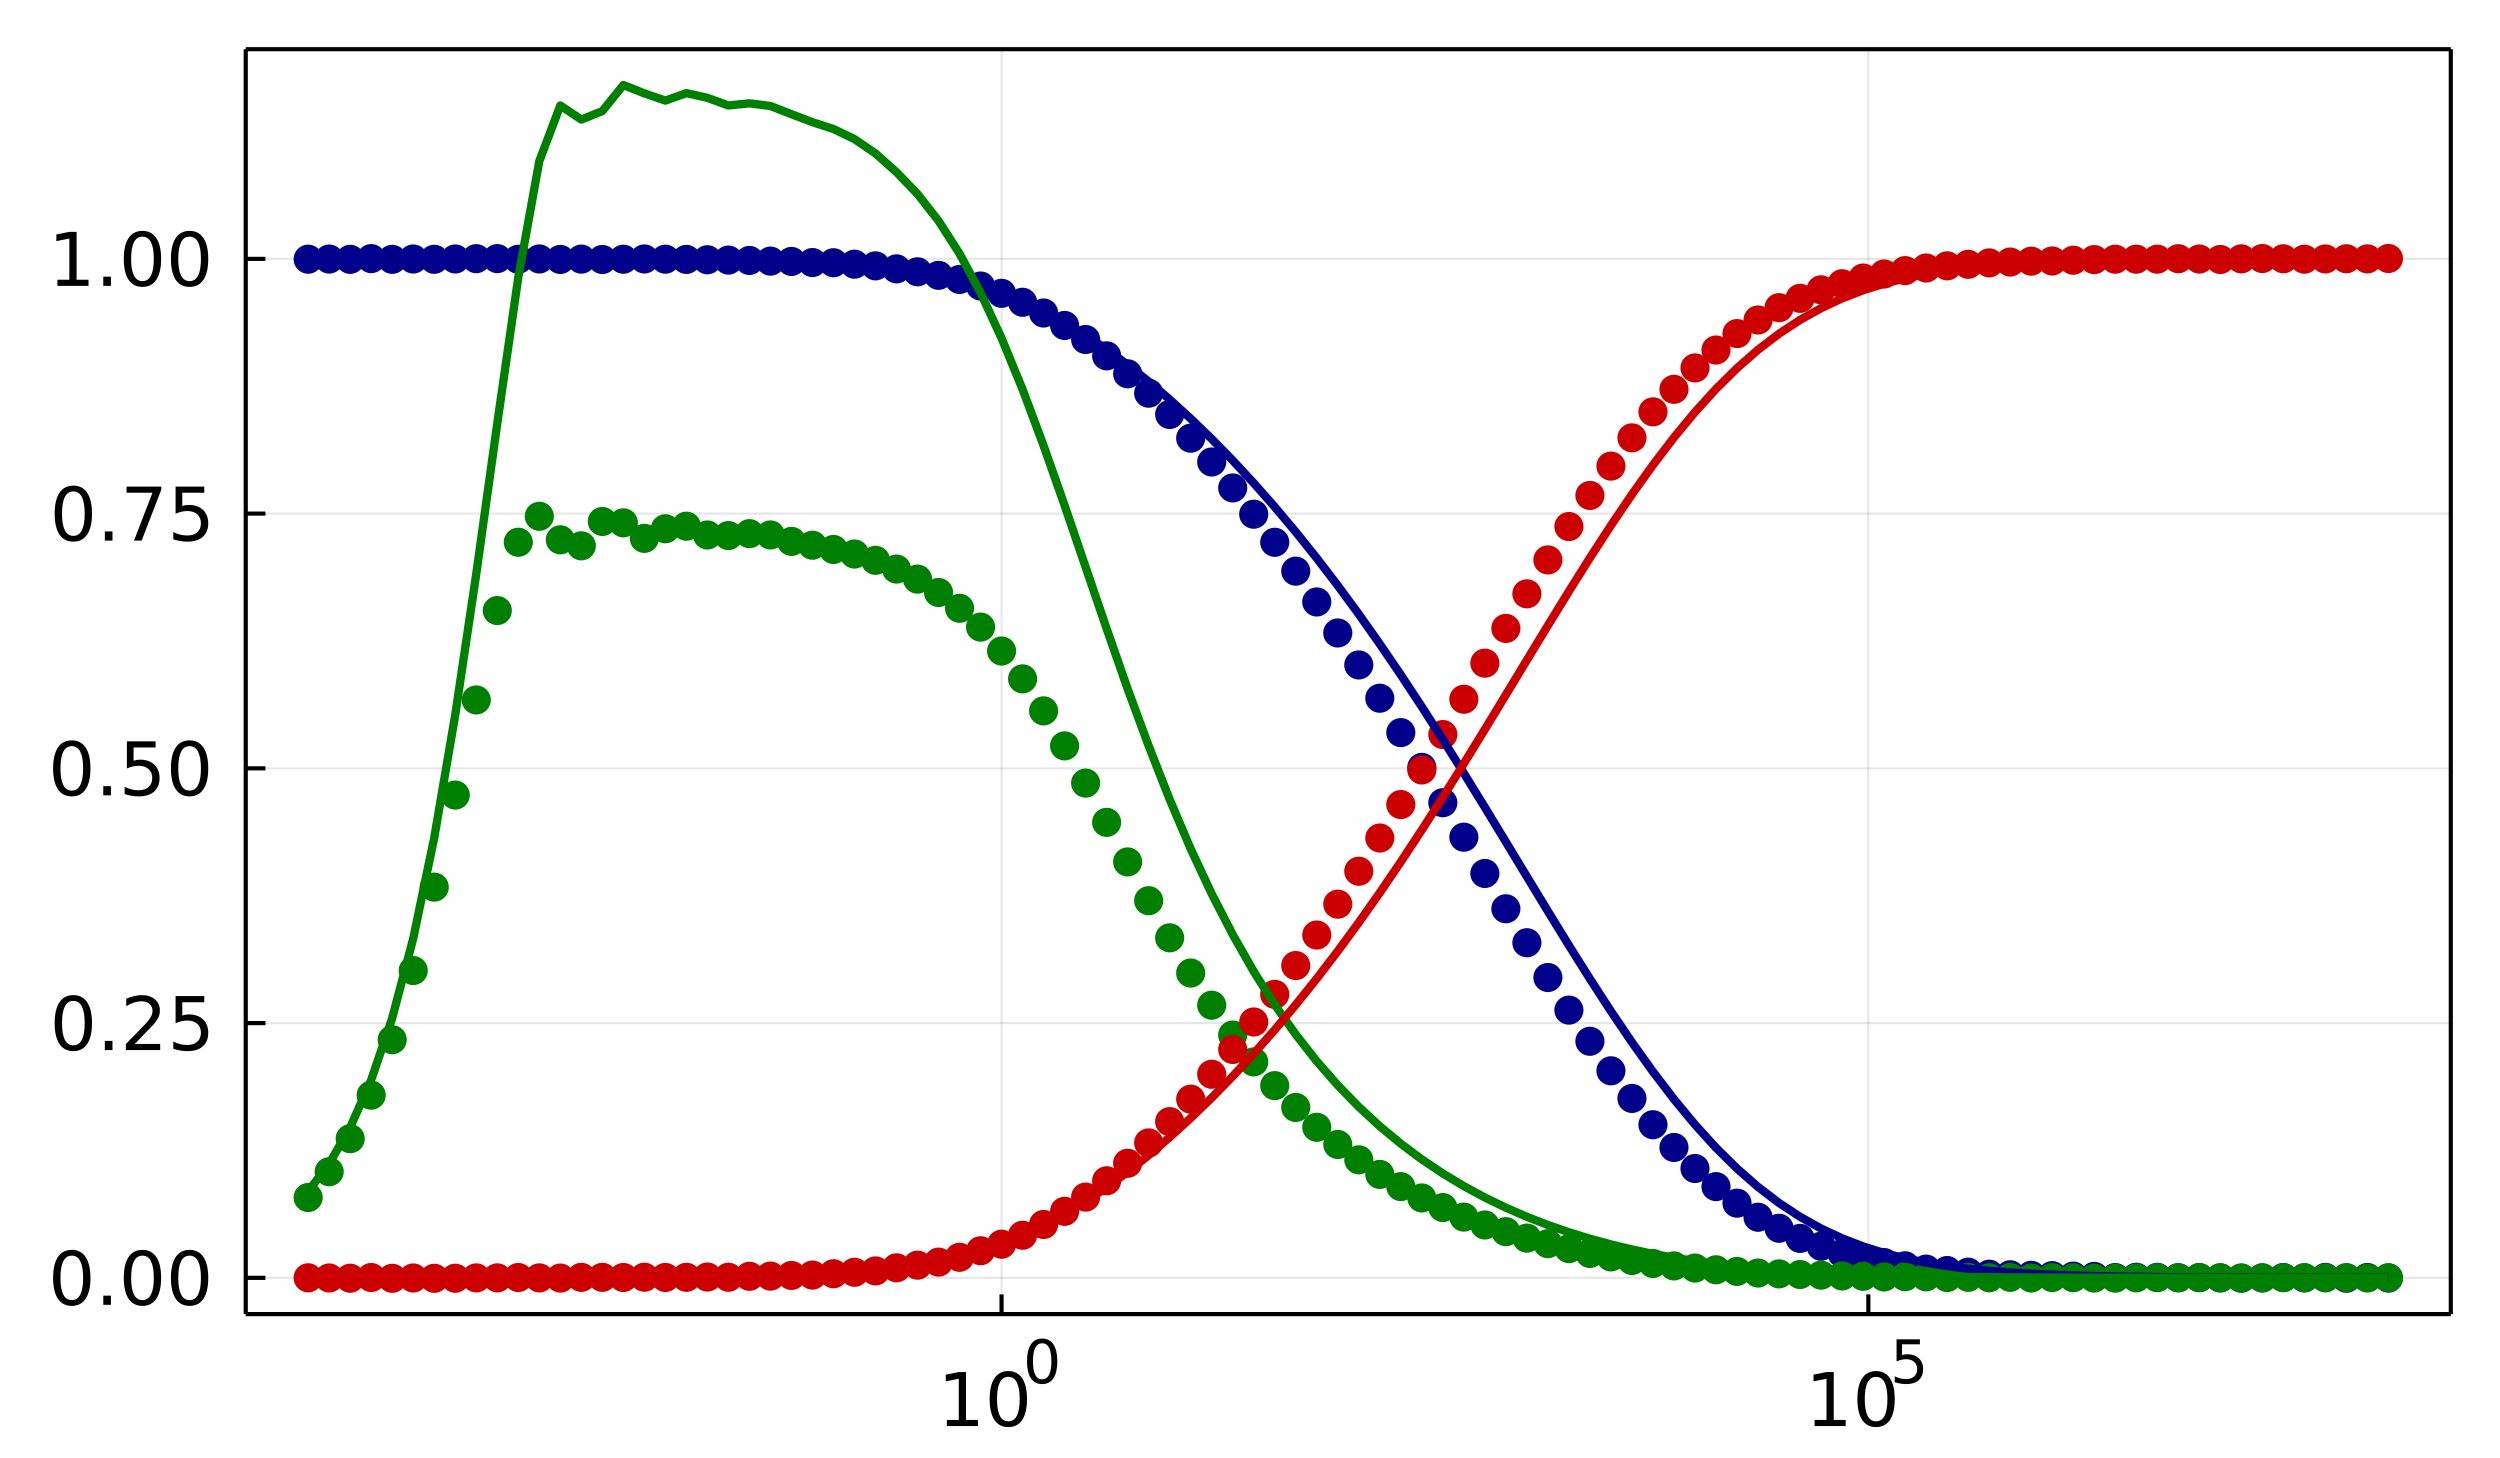 <?xml version="1.0" encoding="utf-8"?>
<svg xmlns="http://www.w3.org/2000/svg" xmlns:xlink="http://www.w3.org/1999/xlink" width="600" height="350" viewBox="0 0 2400 1400">
<rect x="0" y="0" width="2400" height="1400" fill="#808080" stroke="none"/>
<defs>
  <clipPath id="clip950">
    <rect x="0" y="0" width="2400" height="1400"/>
  </clipPath>
</defs>
<path clip-path="url(#clip950)" d="
M0 1400 L2400 1400 L2400 0 L0 0  Z
  " fill="#ffffff" fill-rule="evenodd" fill-opacity="1"/>
<defs>
  <clipPath id="clip951">
    <rect x="480" y="0" width="1681" height="1400"/>
  </clipPath>
</defs>
<path clip-path="url(#clip950)" d="
M235.915 1261.53 L2352.76 1261.53 L2352.76 47.244 L235.915 47.244  Z
  " fill="#ffffff" fill-rule="evenodd" fill-opacity="1"/>
<defs>
  <clipPath id="clip952">
    <rect x="235" y="47" width="2118" height="1215"/>
  </clipPath>
</defs>
<polyline clip-path="url(#clip952)" style="stroke:#000000; stroke-linecap:butt; stroke-linejoin:round; stroke-width:2; stroke-opacity:0.1; fill:none" points="
  961.499,1261.53 961.499,47.244 
  "/>
<polyline clip-path="url(#clip952)" style="stroke:#000000; stroke-linecap:butt; stroke-linejoin:round; stroke-width:2; stroke-opacity:0.1; fill:none" points="
  1793.59,1261.53 1793.59,47.244 
  "/>
<polyline clip-path="url(#clip950)" style="stroke:#000000; stroke-linecap:butt; stroke-linejoin:round; stroke-width:4; stroke-opacity:1; fill:none" points="
  235.915,1261.53 2352.76,1261.53 
  "/>
<polyline clip-path="url(#clip950)" style="stroke:#000000; stroke-linecap:butt; stroke-linejoin:round; stroke-width:4; stroke-opacity:1; fill:none" points="
  235.915,47.244 2352.76,47.244 
  "/>
<polyline clip-path="url(#clip950)" style="stroke:#000000; stroke-linecap:butt; stroke-linejoin:round; stroke-width:4; stroke-opacity:1; fill:none" points="
  961.499,1261.53 961.499,1242.63 
  "/>
<polyline clip-path="url(#clip950)" style="stroke:#000000; stroke-linecap:butt; stroke-linejoin:round; stroke-width:4; stroke-opacity:1; fill:none" points="
  1793.59,1261.53 1793.59,1242.63 
  "/>
<path clip-path="url(#clip950)" d="M908.973 1363.11 L920.431 1363.11 L920.431 1323.57 L907.966 1326.07 L907.966 1319.68 L920.362 1317.18 L927.376 1317.18 L927.376 1363.11 L938.834 1363.11 L938.834 1369.02 L908.973 1369.02 L908.973 1363.11 Z" fill="#000000" fill-rule="evenodd" fill-opacity="1" /><path clip-path="url(#clip950)" d="M968 1321.79 Q962.584 1321.79 959.841 1327.14 Q957.132 1332.45 957.132 1343.15 Q957.132 1353.81 959.841 1359.16 Q962.584 1364.47 968 1364.47 Q973.452 1364.47 976.16 1359.16 Q978.903 1353.81 978.903 1343.15 Q978.903 1332.45 976.16 1327.14 Q973.452 1321.79 968 1321.79 M968 1316.24 Q976.716 1316.24 981.299 1323.15 Q985.917 1330.02 985.917 1343.15 Q985.917 1356.24 981.299 1363.15 Q976.716 1370.02 968 1370.02 Q959.285 1370.02 954.667 1363.15 Q950.084 1356.24 950.084 1343.15 Q950.084 1330.02 954.667 1323.15 Q959.285 1316.24 968 1316.24 Z" fill="#000000" fill-rule="evenodd" fill-opacity="1" /><path clip-path="url(#clip950)" d="M1000.47 1289.53 Q996.073 1289.53 993.845 1293.88 Q991.644 1298.19 991.644 1306.88 Q991.644 1315.54 993.845 1319.89 Q996.073 1324.2 1000.47 1324.2 Q1004.9 1324.2 1007.1 1319.89 Q1009.33 1315.54 1009.33 1306.88 Q1009.33 1298.19 1007.1 1293.88 Q1004.9 1289.53 1000.47 1289.53 M1000.47 1285.02 Q1007.56 1285.02 1011.28 1290.63 Q1015.03 1296.22 1015.03 1306.88 Q1015.03 1317.52 1011.28 1323.13 Q1007.56 1328.72 1000.47 1328.72 Q993.393 1328.72 989.641 1323.13 Q985.917 1317.52 985.917 1306.88 Q985.917 1296.22 989.641 1290.63 Q993.393 1285.02 1000.47 1285.02 Z" fill="#000000" fill-rule="evenodd" fill-opacity="1" /><path clip-path="url(#clip950)" d="M1742 1363.11 L1753.45 1363.11 L1753.45 1323.57 L1740.99 1326.07 L1740.99 1319.68 L1753.38 1317.18 L1760.4 1317.18 L1760.4 1363.11 L1771.86 1363.11 L1771.86 1369.02 L1742 1369.02 L1742 1363.11 Z" fill="#000000" fill-rule="evenodd" fill-opacity="1" /><path clip-path="url(#clip950)" d="M1801.02 1321.79 Q1795.61 1321.79 1792.86 1327.14 Q1790.16 1332.45 1790.16 1343.15 Q1790.16 1353.81 1792.86 1359.16 Q1795.61 1364.47 1801.02 1364.47 Q1806.47 1364.47 1809.18 1359.16 Q1811.93 1353.81 1811.93 1343.15 Q1811.93 1332.45 1809.18 1327.14 Q1806.47 1321.79 1801.02 1321.79 M1801.02 1316.24 Q1809.74 1316.24 1814.32 1323.15 Q1818.94 1330.02 1818.94 1343.15 Q1818.94 1356.24 1814.32 1363.15 Q1809.74 1370.02 1801.02 1370.02 Q1792.31 1370.02 1787.69 1363.15 Q1783.11 1356.24 1783.11 1343.15 Q1783.11 1330.02 1787.69 1323.15 Q1792.31 1316.24 1801.02 1316.24 Z" fill="#000000" fill-rule="evenodd" fill-opacity="1" /><path clip-path="url(#clip950)" d="M1820.72 1285.78 L1843.09 1285.78 L1843.09 1290.58 L1825.94 1290.58 L1825.94 1300.9 Q1827.18 1300.48 1828.42 1300.28 Q1829.66 1300.06 1830.9 1300.06 Q1837.95 1300.06 1842.07 1303.92 Q1846.19 1307.79 1846.19 1314.39 Q1846.19 1321.19 1841.96 1324.97 Q1837.73 1328.72 1830.03 1328.72 Q1827.37 1328.72 1824.61 1328.27 Q1821.87 1327.82 1818.94 1326.91 L1818.94 1321.19 Q1821.48 1322.57 1824.19 1323.25 Q1826.9 1323.92 1829.91 1323.92 Q1834.79 1323.92 1837.64 1321.36 Q1840.49 1318.79 1840.49 1314.39 Q1840.49 1309.99 1837.64 1307.42 Q1834.79 1304.85 1829.91 1304.85 Q1827.63 1304.85 1825.34 1305.36 Q1823.09 1305.87 1820.72 1306.94 L1820.72 1285.78 Z" fill="#000000" fill-rule="evenodd" fill-opacity="1" /><polyline clip-path="url(#clip952)" style="stroke:#000000; stroke-linecap:butt; stroke-linejoin:round; stroke-width:2; stroke-opacity:0.1; fill:none" points="
  235.915,1226.72 2352.76,1226.72 
  "/>
<polyline clip-path="url(#clip952)" style="stroke:#000000; stroke-linecap:butt; stroke-linejoin:round; stroke-width:2; stroke-opacity:0.1; fill:none" points="
  235.915,982.168 2352.76,982.168 
  "/>
<polyline clip-path="url(#clip952)" style="stroke:#000000; stroke-linecap:butt; stroke-linejoin:round; stroke-width:2; stroke-opacity:0.1; fill:none" points="
  235.915,737.612 2352.76,737.612 
  "/>
<polyline clip-path="url(#clip952)" style="stroke:#000000; stroke-linecap:butt; stroke-linejoin:round; stroke-width:2; stroke-opacity:0.1; fill:none" points="
  235.915,493.056 2352.76,493.056 
  "/>
<polyline clip-path="url(#clip952)" style="stroke:#000000; stroke-linecap:butt; stroke-linejoin:round; stroke-width:2; stroke-opacity:0.1; fill:none" points="
  235.915,248.5 2352.76,248.5 
  "/>
<polyline clip-path="url(#clip950)" style="stroke:#000000; stroke-linecap:butt; stroke-linejoin:round; stroke-width:4; stroke-opacity:1; fill:none" points="
  235.915,1261.53 235.915,47.244 
  "/>
<polyline clip-path="url(#clip950)" style="stroke:#000000; stroke-linecap:butt; stroke-linejoin:round; stroke-width:4; stroke-opacity:1; fill:none" points="
  2352.76,1261.53 2352.76,47.244 
  "/>
<polyline clip-path="url(#clip950)" style="stroke:#000000; stroke-linecap:butt; stroke-linejoin:round; stroke-width:4; stroke-opacity:1; fill:none" points="
  235.915,1226.72 254.813,1226.72 
  "/>
<polyline clip-path="url(#clip950)" style="stroke:#000000; stroke-linecap:butt; stroke-linejoin:round; stroke-width:4; stroke-opacity:1; fill:none" points="
  235.915,982.168 254.813,982.168 
  "/>
<polyline clip-path="url(#clip950)" style="stroke:#000000; stroke-linecap:butt; stroke-linejoin:round; stroke-width:4; stroke-opacity:1; fill:none" points="
  235.915,737.612 254.813,737.612 
  "/>
<polyline clip-path="url(#clip950)" style="stroke:#000000; stroke-linecap:butt; stroke-linejoin:round; stroke-width:4; stroke-opacity:1; fill:none" points="
  235.915,493.056 254.813,493.056 
  "/>
<polyline clip-path="url(#clip950)" style="stroke:#000000; stroke-linecap:butt; stroke-linejoin:round; stroke-width:4; stroke-opacity:1; fill:none" points="
  235.915,248.5 254.813,248.5 
  "/>
<path clip-path="url(#clip950)" d="M68.909 1205.42 Q63.492 1205.42 60.749 1210.77 Q58.041 1216.08 58.041 1226.78 Q58.041 1237.44 60.749 1242.78 Q63.492 1248.1 68.909 1248.1 Q74.36 1248.1 77.068 1242.78 Q79.811 1237.44 79.811 1226.78 Q79.811 1216.08 77.068 1210.77 Q74.36 1205.42 68.909 1205.42 M68.909 1199.87 Q77.624 1199.87 82.207 1206.78 Q86.825 1213.65 86.825 1226.78 Q86.825 1239.87 82.207 1246.78 Q77.624 1253.65 68.909 1253.65 Q60.194 1253.65 55.575 1246.78 Q50.992 1239.87 50.992 1226.78 Q50.992 1213.65 55.575 1206.78 Q60.194 1199.87 68.909 1199.87 Z" fill="#000000" fill-rule="evenodd" fill-opacity="1" /><path clip-path="url(#clip950)" d="M99.152 1243.82 L106.478 1243.82 L106.478 1252.64 L99.152 1252.64 L99.152 1243.82 Z" fill="#000000" fill-rule="evenodd" fill-opacity="1" /><path clip-path="url(#clip950)" d="M136.756 1205.42 Q131.339 1205.42 128.596 1210.77 Q125.888 1216.08 125.888 1226.78 Q125.888 1237.44 128.596 1242.78 Q131.339 1248.1 136.756 1248.1 Q142.207 1248.1 144.915 1242.78 Q147.658 1237.44 147.658 1226.78 Q147.658 1216.08 144.915 1210.77 Q142.207 1205.42 136.756 1205.42 M136.756 1199.87 Q145.471 1199.87 150.054 1206.78 Q154.672 1213.65 154.672 1226.78 Q154.672 1239.87 150.054 1246.78 Q145.471 1253.65 136.756 1253.65 Q128.04 1253.65 123.422 1246.78 Q118.839 1239.87 118.839 1226.78 Q118.839 1213.65 123.422 1206.78 Q128.04 1199.87 136.756 1199.87 Z" fill="#000000" fill-rule="evenodd" fill-opacity="1" /><path clip-path="url(#clip950)" d="M181.998 1205.42 Q176.582 1205.42 173.839 1210.77 Q171.13 1216.08 171.13 1226.78 Q171.13 1237.44 173.839 1242.78 Q176.582 1248.1 181.998 1248.1 Q187.45 1248.1 190.158 1242.78 Q192.901 1237.44 192.901 1226.78 Q192.901 1216.08 190.158 1210.77 Q187.45 1205.42 181.998 1205.42 M181.998 1199.87 Q190.714 1199.87 195.297 1206.78 Q199.915 1213.65 199.915 1226.78 Q199.915 1239.87 195.297 1246.78 Q190.714 1253.65 181.998 1253.65 Q173.283 1253.65 168.665 1246.78 Q164.082 1239.87 164.082 1226.78 Q164.082 1213.65 168.665 1206.78 Q173.283 1199.87 181.998 1199.87 Z" fill="#000000" fill-rule="evenodd" fill-opacity="1" /><path clip-path="url(#clip950)" d="M70.402 960.866 Q64.985 960.866 62.242 966.213 Q59.534 971.525 59.534 982.22 Q59.534 992.88 62.242 998.227 Q64.985 1003.54 70.402 1003.54 Q75.853 1003.54 78.561 998.227 Q81.305 992.88 81.305 982.22 Q81.305 971.525 78.561 966.213 Q75.853 960.866 70.402 960.866 M70.402 955.31 Q79.117 955.31 83.7 962.22 Q88.318 969.095 88.318 982.22 Q88.318 995.31 83.7 1002.22 Q79.117 1009.09 70.402 1009.09 Q61.687 1009.09 57.069 1002.22 Q52.485 995.31 52.485 982.22 Q52.485 969.095 57.069 962.22 Q61.687 955.31 70.402 955.31 Z" fill="#000000" fill-rule="evenodd" fill-opacity="1" /><path clip-path="url(#clip950)" d="M100.645 999.268 L107.971 999.268 L107.971 1008.09 L100.645 1008.09 L100.645 999.268 Z" fill="#000000" fill-rule="evenodd" fill-opacity="1" /><path clip-path="url(#clip950)" d="M129.29 1002.19 L153.769 1002.19 L153.769 1008.09 L120.853 1008.09 L120.853 1002.19 Q124.846 998.053 131.721 991.109 Q138.631 984.13 140.401 982.116 Q143.769 978.331 145.089 975.727 Q146.443 973.088 146.443 970.553 Q146.443 966.421 143.526 963.817 Q140.644 961.213 135.992 961.213 Q132.693 961.213 129.013 962.359 Q125.367 963.505 121.2 965.831 L121.2 958.748 Q125.436 957.046 129.117 956.178 Q132.797 955.31 135.853 955.31 Q143.908 955.31 148.7 959.338 Q153.492 963.366 153.492 970.102 Q153.492 973.296 152.276 976.178 Q151.096 979.025 147.936 982.914 Q147.068 983.921 142.415 988.748 Q137.762 993.539 129.29 1002.19 Z" fill="#000000" fill-rule="evenodd" fill-opacity="1" /><path clip-path="url(#clip950)" d="M168.561 956.248 L196.096 956.248 L196.096 962.151 L174.985 962.151 L174.985 974.859 Q176.512 974.338 178.04 974.095 Q179.568 973.817 181.096 973.817 Q189.776 973.817 194.846 978.574 Q199.915 983.331 199.915 991.456 Q199.915 999.824 194.707 1004.48 Q189.498 1009.09 180.019 1009.09 Q176.755 1009.09 173.353 1008.54 Q169.985 1007.98 166.373 1006.87 L166.373 999.824 Q169.498 1001.53 172.832 1002.36 Q176.165 1003.19 179.88 1003.19 Q185.887 1003.19 189.394 1000.03 Q192.901 996.873 192.901 991.456 Q192.901 986.039 189.394 982.88 Q185.887 979.72 179.88 979.72 Q177.068 979.72 174.255 980.345 Q171.478 980.97 168.561 982.289 L168.561 956.248 Z" fill="#000000" fill-rule="evenodd" fill-opacity="1" /><path clip-path="url(#clip950)" d="M68.909 716.31 Q63.492 716.31 60.749 721.657 Q58.041 726.969 58.041 737.664 Q58.041 748.323 60.749 753.671 Q63.492 758.983 68.909 758.983 Q74.36 758.983 77.068 753.671 Q79.811 748.323 79.811 737.664 Q79.811 726.969 77.068 721.657 Q74.36 716.31 68.909 716.31 M68.909 710.754 Q77.624 710.754 82.207 717.664 Q86.825 724.539 86.825 737.664 Q86.825 750.754 82.207 757.664 Q77.624 764.539 68.909 764.539 Q60.194 764.539 55.575 757.664 Q50.992 750.754 50.992 737.664 Q50.992 724.539 55.575 717.664 Q60.194 710.754 68.909 710.754 Z" fill="#000000" fill-rule="evenodd" fill-opacity="1" /><path clip-path="url(#clip950)" d="M99.152 754.712 L106.478 754.712 L106.478 763.532 L99.152 763.532 L99.152 754.712 Z" fill="#000000" fill-rule="evenodd" fill-opacity="1" /><path clip-path="url(#clip950)" d="M121.825 711.692 L149.36 711.692 L149.36 717.594 L128.249 717.594 L128.249 730.303 Q129.776 729.782 131.304 729.539 Q132.832 729.261 134.36 729.261 Q143.04 729.261 148.11 734.018 Q153.179 738.775 153.179 746.9 Q153.179 755.268 147.971 759.921 Q142.762 764.539 133.283 764.539 Q130.019 764.539 126.617 763.983 Q123.249 763.428 119.638 762.316 L119.638 755.268 Q122.763 756.969 126.096 757.803 Q129.429 758.636 133.144 758.636 Q139.151 758.636 142.658 755.476 Q146.165 752.317 146.165 746.9 Q146.165 741.483 142.658 738.324 Q139.151 735.164 133.144 735.164 Q130.332 735.164 127.519 735.789 Q124.742 736.414 121.825 737.733 L121.825 711.692 Z" fill="#000000" fill-rule="evenodd" fill-opacity="1" /><path clip-path="url(#clip950)" d="M181.998 716.31 Q176.582 716.31 173.839 721.657 Q171.13 726.969 171.13 737.664 Q171.13 748.323 173.839 753.671 Q176.582 758.983 181.998 758.983 Q187.45 758.983 190.158 753.671 Q192.901 748.323 192.901 737.664 Q192.901 726.969 190.158 721.657 Q187.45 716.31 181.998 716.31 M181.998 710.754 Q190.714 710.754 195.297 717.664 Q199.915 724.539 199.915 737.664 Q199.915 750.754 195.297 757.664 Q190.714 764.539 181.998 764.539 Q173.283 764.539 168.665 757.664 Q164.082 750.754 164.082 737.664 Q164.082 724.539 168.665 717.664 Q173.283 710.754 181.998 710.754 Z" fill="#000000" fill-rule="evenodd" fill-opacity="1" /><path clip-path="url(#clip950)" d="M70.402 471.754 Q64.985 471.754 62.242 477.101 Q59.534 482.413 59.534 493.108 Q59.534 503.767 62.242 509.115 Q64.985 514.427 70.402 514.427 Q75.853 514.427 78.561 509.115 Q81.305 503.767 81.305 493.108 Q81.305 482.413 78.561 477.101 Q75.853 471.754 70.402 471.754 M70.402 466.198 Q79.117 466.198 83.7 473.108 Q88.318 479.983 88.318 493.108 Q88.318 506.198 83.7 513.108 Q79.117 519.983 70.402 519.983 Q61.687 519.983 57.069 513.108 Q52.485 506.198 52.485 493.108 Q52.485 479.983 57.069 473.108 Q61.687 466.198 70.402 466.198 Z" fill="#000000" fill-rule="evenodd" fill-opacity="1" /><path clip-path="url(#clip950)" d="M100.645 510.156 L107.971 510.156 L107.971 518.976 L100.645 518.976 L100.645 510.156 Z" fill="#000000" fill-rule="evenodd" fill-opacity="1" /><path clip-path="url(#clip950)" d="M121.478 467.136 L154.811 467.136 L154.811 470.122 L135.992 518.976 L128.665 518.976 L146.374 473.038 L121.478 473.038 L121.478 467.136 Z" fill="#000000" fill-rule="evenodd" fill-opacity="1" /><path clip-path="url(#clip950)" d="M168.561 467.136 L196.096 467.136 L196.096 473.038 L174.985 473.038 L174.985 485.747 Q176.512 485.226 178.04 484.983 Q179.568 484.705 181.096 484.705 Q189.776 484.705 194.846 489.462 Q199.915 494.219 199.915 502.344 Q199.915 510.712 194.707 515.365 Q189.498 519.983 180.019 519.983 Q176.755 519.983 173.353 519.427 Q169.985 518.872 166.373 517.76 L166.373 510.712 Q169.498 512.413 172.832 513.247 Q176.165 514.08 179.88 514.08 Q185.887 514.08 189.394 510.92 Q192.901 507.76 192.901 502.344 Q192.901 496.927 189.394 493.767 Q185.887 490.608 179.88 490.608 Q177.068 490.608 174.255 491.233 Q171.478 491.858 168.561 493.177 L168.561 467.136 Z" fill="#000000" fill-rule="evenodd" fill-opacity="1" /><path clip-path="url(#clip950)" d="M55.124 268.517 L66.582 268.517 L66.582 228.968 L54.117 231.468 L54.117 225.08 L66.513 222.58 L73.527 222.58 L73.527 268.517 L84.985 268.517 L84.985 274.42 L55.124 274.42 L55.124 268.517 Z" fill="#000000" fill-rule="evenodd" fill-opacity="1" /><path clip-path="url(#clip950)" d="M99.152 265.6 L106.478 265.6 L106.478 274.42 L99.152 274.42 L99.152 265.6 Z" fill="#000000" fill-rule="evenodd" fill-opacity="1" /><path clip-path="url(#clip950)" d="M136.756 227.198 Q131.339 227.198 128.596 232.545 Q125.888 237.857 125.888 248.552 Q125.888 259.211 128.596 264.559 Q131.339 269.871 136.756 269.871 Q142.207 269.871 144.915 264.559 Q147.658 259.211 147.658 248.552 Q147.658 237.857 144.915 232.545 Q142.207 227.198 136.756 227.198 M136.756 221.642 Q145.471 221.642 150.054 228.552 Q154.672 235.427 154.672 248.552 Q154.672 261.642 150.054 268.552 Q145.471 275.427 136.756 275.427 Q128.04 275.427 123.422 268.552 Q118.839 261.642 118.839 248.552 Q118.839 235.427 123.422 228.552 Q128.04 221.642 136.756 221.642 Z" fill="#000000" fill-rule="evenodd" fill-opacity="1" /><path clip-path="url(#clip950)" d="M181.998 227.198 Q176.582 227.198 173.839 232.545 Q171.13 237.857 171.13 248.552 Q171.13 259.211 173.839 264.559 Q176.582 269.871 181.998 269.871 Q187.45 269.871 190.158 264.559 Q192.901 259.211 192.901 248.552 Q192.901 237.857 190.158 232.545 Q187.45 227.198 181.998 227.198 M181.998 221.642 Q190.714 221.642 195.297 228.552 Q199.915 235.427 199.915 248.552 Q199.915 261.642 195.297 268.552 Q190.714 275.427 181.998 275.427 Q173.283 275.427 168.665 268.552 Q164.082 261.642 164.082 248.552 Q164.082 235.427 168.665 228.552 Q173.283 221.642 181.998 221.642 Z" fill="#000000" fill-rule="evenodd" fill-opacity="1" /><circle clip-path="url(#clip952)" cx="295.826" cy="248.822" r="14" fill="#00008b" fill-rule="evenodd" fill-opacity="1" stroke="#000000" stroke-opacity="1" stroke-width="0"/>
<circle clip-path="url(#clip952)" cx="315.997" cy="248.678" r="14" fill="#00008b" fill-rule="evenodd" fill-opacity="1" stroke="#000000" stroke-opacity="1" stroke-width="0"/>
<circle clip-path="url(#clip952)" cx="336.169" cy="248.953" r="14" fill="#00008b" fill-rule="evenodd" fill-opacity="1" stroke="#000000" stroke-opacity="1" stroke-width="0"/>
<circle clip-path="url(#clip952)" cx="356.341" cy="248.255" r="14" fill="#00008b" fill-rule="evenodd" fill-opacity="1" stroke="#000000" stroke-opacity="1" stroke-width="0"/>
<circle clip-path="url(#clip952)" cx="376.513" cy="248.96" r="14" fill="#00008b" fill-rule="evenodd" fill-opacity="1" stroke="#000000" stroke-opacity="1" stroke-width="0"/>
<circle clip-path="url(#clip952)" cx="396.685" cy="248.622" r="14" fill="#00008b" fill-rule="evenodd" fill-opacity="1" stroke="#000000" stroke-opacity="1" stroke-width="0"/>
<circle clip-path="url(#clip952)" cx="416.857" cy="248.897" r="14" fill="#00008b" fill-rule="evenodd" fill-opacity="1" stroke="#000000" stroke-opacity="1" stroke-width="0"/>
<circle clip-path="url(#clip952)" cx="437.029" cy="248.594" r="14" fill="#00008b" fill-rule="evenodd" fill-opacity="1" stroke="#000000" stroke-opacity="1" stroke-width="0"/>
<circle clip-path="url(#clip952)" cx="457.201" cy="248.31" r="14" fill="#00008b" fill-rule="evenodd" fill-opacity="1" stroke="#000000" stroke-opacity="1" stroke-width="0"/>
<circle clip-path="url(#clip952)" cx="477.373" cy="248.261" r="14" fill="#00008b" fill-rule="evenodd" fill-opacity="1" stroke="#000000" stroke-opacity="1" stroke-width="0"/>
<circle clip-path="url(#clip952)" cx="497.545" cy="248.881" r="14" fill="#00008b" fill-rule="evenodd" fill-opacity="1" stroke="#000000" stroke-opacity="1" stroke-width="0"/>
<circle clip-path="url(#clip952)" cx="517.717" cy="248.59" r="14" fill="#00008b" fill-rule="evenodd" fill-opacity="1" stroke="#000000" stroke-opacity="1" stroke-width="0"/>
<circle clip-path="url(#clip952)" cx="537.889" cy="249.05" r="14" fill="#00008b" fill-rule="evenodd" fill-opacity="1" stroke="#000000" stroke-opacity="1" stroke-width="0"/>
<circle clip-path="url(#clip952)" cx="558.06" cy="248.737" r="14" fill="#00008b" fill-rule="evenodd" fill-opacity="1" stroke="#000000" stroke-opacity="1" stroke-width="0"/>
<circle clip-path="url(#clip952)" cx="578.232" cy="249.112" r="14" fill="#00008b" fill-rule="evenodd" fill-opacity="1" stroke="#000000" stroke-opacity="1" stroke-width="0"/>
<circle clip-path="url(#clip952)" cx="598.404" cy="248.849" r="14" fill="#00008b" fill-rule="evenodd" fill-opacity="1" stroke="#000000" stroke-opacity="1" stroke-width="0"/>
<circle clip-path="url(#clip952)" cx="618.576" cy="248.583" r="14" fill="#00008b" fill-rule="evenodd" fill-opacity="1" stroke="#000000" stroke-opacity="1" stroke-width="0"/>
<circle clip-path="url(#clip952)" cx="638.748" cy="248.797" r="14" fill="#00008b" fill-rule="evenodd" fill-opacity="1" stroke="#000000" stroke-opacity="1" stroke-width="0"/>
<circle clip-path="url(#clip952)" cx="658.92" cy="249.021" r="14" fill="#00008b" fill-rule="evenodd" fill-opacity="1" stroke="#000000" stroke-opacity="1" stroke-width="0"/>
<circle clip-path="url(#clip952)" cx="679.092" cy="249.365" r="14" fill="#00008b" fill-rule="evenodd" fill-opacity="1" stroke="#000000" stroke-opacity="1" stroke-width="0"/>
<circle clip-path="url(#clip952)" cx="699.264" cy="249.682" r="14" fill="#00008b" fill-rule="evenodd" fill-opacity="1" stroke="#000000" stroke-opacity="1" stroke-width="0"/>
<circle clip-path="url(#clip952)" cx="719.436" cy="250.025" r="14" fill="#00008b" fill-rule="evenodd" fill-opacity="1" stroke="#000000" stroke-opacity="1" stroke-width="0"/>
<circle clip-path="url(#clip952)" cx="739.608" cy="250.672" r="14" fill="#00008b" fill-rule="evenodd" fill-opacity="1" stroke="#000000" stroke-opacity="1" stroke-width="0"/>
<circle clip-path="url(#clip952)" cx="759.78" cy="250.974" r="14" fill="#00008b" fill-rule="evenodd" fill-opacity="1" stroke="#000000" stroke-opacity="1" stroke-width="0"/>
<circle clip-path="url(#clip952)" cx="779.952" cy="252.041" r="14" fill="#00008b" fill-rule="evenodd" fill-opacity="1" stroke="#000000" stroke-opacity="1" stroke-width="0"/>
<circle clip-path="url(#clip952)" cx="800.123" cy="252.219" r="14" fill="#00008b" fill-rule="evenodd" fill-opacity="1" stroke="#000000" stroke-opacity="1" stroke-width="0"/>
<circle clip-path="url(#clip952)" cx="820.295" cy="253.607" r="14" fill="#00008b" fill-rule="evenodd" fill-opacity="1" stroke="#000000" stroke-opacity="1" stroke-width="0"/>
<circle clip-path="url(#clip952)" cx="840.467" cy="255.202" r="14" fill="#00008b" fill-rule="evenodd" fill-opacity="1" stroke="#000000" stroke-opacity="1" stroke-width="0"/>
<circle clip-path="url(#clip952)" cx="860.639" cy="258.112" r="14" fill="#00008b" fill-rule="evenodd" fill-opacity="1" stroke="#000000" stroke-opacity="1" stroke-width="0"/>
<circle clip-path="url(#clip952)" cx="880.811" cy="260.909" r="14" fill="#00008b" fill-rule="evenodd" fill-opacity="1" stroke="#000000" stroke-opacity="1" stroke-width="0"/>
<circle clip-path="url(#clip952)" cx="900.983" cy="264.307" r="14" fill="#00008b" fill-rule="evenodd" fill-opacity="1" stroke="#000000" stroke-opacity="1" stroke-width="0"/>
<circle clip-path="url(#clip952)" cx="921.155" cy="268.263" r="14" fill="#00008b" fill-rule="evenodd" fill-opacity="1" stroke="#000000" stroke-opacity="1" stroke-width="0"/>
<circle clip-path="url(#clip952)" cx="941.327" cy="274.581" r="14" fill="#00008b" fill-rule="evenodd" fill-opacity="1" stroke="#000000" stroke-opacity="1" stroke-width="0"/>
<circle clip-path="url(#clip952)" cx="961.499" cy="281.581" r="14" fill="#00008b" fill-rule="evenodd" fill-opacity="1" stroke="#000000" stroke-opacity="1" stroke-width="0"/>
<circle clip-path="url(#clip952)" cx="981.671" cy="290.171" r="14" fill="#00008b" fill-rule="evenodd" fill-opacity="1" stroke="#000000" stroke-opacity="1" stroke-width="0"/>
<circle clip-path="url(#clip952)" cx="1001.84" cy="300.465" r="14" fill="#00008b" fill-rule="evenodd" fill-opacity="1" stroke="#000000" stroke-opacity="1" stroke-width="0"/>
<circle clip-path="url(#clip952)" cx="1022.01" cy="312.43" r="14" fill="#00008b" fill-rule="evenodd" fill-opacity="1" stroke="#000000" stroke-opacity="1" stroke-width="0"/>
<circle clip-path="url(#clip952)" cx="1042.19" cy="325.918" r="14" fill="#00008b" fill-rule="evenodd" fill-opacity="1" stroke="#000000" stroke-opacity="1" stroke-width="0"/>
<circle clip-path="url(#clip952)" cx="1062.36" cy="341.605" r="14" fill="#00008b" fill-rule="evenodd" fill-opacity="1" stroke="#000000" stroke-opacity="1" stroke-width="0"/>
<circle clip-path="url(#clip952)" cx="1082.53" cy="358.834" r="14" fill="#00008b" fill-rule="evenodd" fill-opacity="1" stroke="#000000" stroke-opacity="1" stroke-width="0"/>
<circle clip-path="url(#clip952)" cx="1102.7" cy="377.429" r="14" fill="#00008b" fill-rule="evenodd" fill-opacity="1" stroke="#000000" stroke-opacity="1" stroke-width="0"/>
<circle clip-path="url(#clip952)" cx="1122.87" cy="397.873" r="14" fill="#00008b" fill-rule="evenodd" fill-opacity="1" stroke="#000000" stroke-opacity="1" stroke-width="0"/>
<circle clip-path="url(#clip952)" cx="1143.05" cy="420.647" r="14" fill="#00008b" fill-rule="evenodd" fill-opacity="1" stroke="#000000" stroke-opacity="1" stroke-width="0"/>
<circle clip-path="url(#clip952)" cx="1163.22" cy="443.505" r="14" fill="#00008b" fill-rule="evenodd" fill-opacity="1" stroke="#000000" stroke-opacity="1" stroke-width="0"/>
<circle clip-path="url(#clip952)" cx="1183.39" cy="468.409" r="14" fill="#00008b" fill-rule="evenodd" fill-opacity="1" stroke="#000000" stroke-opacity="1" stroke-width="0"/>
<circle clip-path="url(#clip952)" cx="1203.56" cy="493.628" r="14" fill="#00008b" fill-rule="evenodd" fill-opacity="1" stroke="#000000" stroke-opacity="1" stroke-width="0"/>
<circle clip-path="url(#clip952)" cx="1223.73" cy="520.58" r="14" fill="#00008b" fill-rule="evenodd" fill-opacity="1" stroke="#000000" stroke-opacity="1" stroke-width="0"/>
<circle clip-path="url(#clip952)" cx="1243.91" cy="548.289" r="14" fill="#00008b" fill-rule="evenodd" fill-opacity="1" stroke="#000000" stroke-opacity="1" stroke-width="0"/>
<circle clip-path="url(#clip952)" cx="1264.08" cy="577.875" r="14" fill="#00008b" fill-rule="evenodd" fill-opacity="1" stroke="#000000" stroke-opacity="1" stroke-width="0"/>
<circle clip-path="url(#clip952)" cx="1284.25" cy="607.635" r="14" fill="#00008b" fill-rule="evenodd" fill-opacity="1" stroke="#000000" stroke-opacity="1" stroke-width="0"/>
<circle clip-path="url(#clip952)" cx="1304.42" cy="638.331" r="14" fill="#00008b" fill-rule="evenodd" fill-opacity="1" stroke="#000000" stroke-opacity="1" stroke-width="0"/>
<circle clip-path="url(#clip952)" cx="1324.59" cy="670.284" r="14" fill="#00008b" fill-rule="evenodd" fill-opacity="1" stroke="#000000" stroke-opacity="1" stroke-width="0"/>
<circle clip-path="url(#clip952)" cx="1344.77" cy="703.281" r="14" fill="#00008b" fill-rule="evenodd" fill-opacity="1" stroke="#000000" stroke-opacity="1" stroke-width="0"/>
<circle clip-path="url(#clip952)" cx="1364.94" cy="736.697" r="14" fill="#00008b" fill-rule="evenodd" fill-opacity="1" stroke="#000000" stroke-opacity="1" stroke-width="0"/>
<circle clip-path="url(#clip952)" cx="1385.11" cy="770.59" r="14" fill="#00008b" fill-rule="evenodd" fill-opacity="1" stroke="#000000" stroke-opacity="1" stroke-width="0"/>
<circle clip-path="url(#clip952)" cx="1405.28" cy="803.699" r="14" fill="#00008b" fill-rule="evenodd" fill-opacity="1" stroke="#000000" stroke-opacity="1" stroke-width="0"/>
<circle clip-path="url(#clip952)" cx="1425.45" cy="838.511" r="14" fill="#00008b" fill-rule="evenodd" fill-opacity="1" stroke="#000000" stroke-opacity="1" stroke-width="0"/>
<circle clip-path="url(#clip952)" cx="1445.62" cy="872.415" r="14" fill="#00008b" fill-rule="evenodd" fill-opacity="1" stroke="#000000" stroke-opacity="1" stroke-width="0"/>
<circle clip-path="url(#clip952)" cx="1465.8" cy="905.009" r="14" fill="#00008b" fill-rule="evenodd" fill-opacity="1" stroke="#000000" stroke-opacity="1" stroke-width="0"/>
<circle clip-path="url(#clip952)" cx="1485.97" cy="938.382" r="14" fill="#00008b" fill-rule="evenodd" fill-opacity="1" stroke="#000000" stroke-opacity="1" stroke-width="0"/>
<circle clip-path="url(#clip952)" cx="1506.14" cy="969.711" r="14" fill="#00008b" fill-rule="evenodd" fill-opacity="1" stroke="#000000" stroke-opacity="1" stroke-width="0"/>
<circle clip-path="url(#clip952)" cx="1526.31" cy="999.615" r="14" fill="#00008b" fill-rule="evenodd" fill-opacity="1" stroke="#000000" stroke-opacity="1" stroke-width="0"/>
<circle clip-path="url(#clip952)" cx="1546.48" cy="1027.96" r="14" fill="#00008b" fill-rule="evenodd" fill-opacity="1" stroke="#000000" stroke-opacity="1" stroke-width="0"/>
<circle clip-path="url(#clip952)" cx="1566.66" cy="1054.48" r="14" fill="#00008b" fill-rule="evenodd" fill-opacity="1" stroke="#000000" stroke-opacity="1" stroke-width="0"/>
<circle clip-path="url(#clip952)" cx="1586.83" cy="1079.74" r="14" fill="#00008b" fill-rule="evenodd" fill-opacity="1" stroke="#000000" stroke-opacity="1" stroke-width="0"/>
<circle clip-path="url(#clip952)" cx="1607" cy="1101.57" r="14" fill="#00008b" fill-rule="evenodd" fill-opacity="1" stroke="#000000" stroke-opacity="1" stroke-width="0"/>
<circle clip-path="url(#clip952)" cx="1627.17" cy="1121.76" r="14" fill="#00008b" fill-rule="evenodd" fill-opacity="1" stroke="#000000" stroke-opacity="1" stroke-width="0"/>
<circle clip-path="url(#clip952)" cx="1647.34" cy="1139.13" r="14" fill="#00008b" fill-rule="evenodd" fill-opacity="1" stroke="#000000" stroke-opacity="1" stroke-width="0"/>
<circle clip-path="url(#clip952)" cx="1667.52" cy="1155.03" r="14" fill="#00008b" fill-rule="evenodd" fill-opacity="1" stroke="#000000" stroke-opacity="1" stroke-width="0"/>
<circle clip-path="url(#clip952)" cx="1687.69" cy="1168.54" r="14" fill="#00008b" fill-rule="evenodd" fill-opacity="1" stroke="#000000" stroke-opacity="1" stroke-width="0"/>
<circle clip-path="url(#clip952)" cx="1707.86" cy="1179.13" r="14" fill="#00008b" fill-rule="evenodd" fill-opacity="1" stroke="#000000" stroke-opacity="1" stroke-width="0"/>
<circle clip-path="url(#clip952)" cx="1728.03" cy="1188.85" r="14" fill="#00008b" fill-rule="evenodd" fill-opacity="1" stroke="#000000" stroke-opacity="1" stroke-width="0"/>
<circle clip-path="url(#clip952)" cx="1748.2" cy="1196.38" r="14" fill="#00008b" fill-rule="evenodd" fill-opacity="1" stroke="#000000" stroke-opacity="1" stroke-width="0"/>
<circle clip-path="url(#clip952)" cx="1768.38" cy="1203.22" r="14" fill="#00008b" fill-rule="evenodd" fill-opacity="1" stroke="#000000" stroke-opacity="1" stroke-width="0"/>
<circle clip-path="url(#clip952)" cx="1788.55" cy="1208" r="14" fill="#00008b" fill-rule="evenodd" fill-opacity="1" stroke="#000000" stroke-opacity="1" stroke-width="0"/>
<circle clip-path="url(#clip952)" cx="1808.72" cy="1212.05" r="14" fill="#00008b" fill-rule="evenodd" fill-opacity="1" stroke="#000000" stroke-opacity="1" stroke-width="0"/>
<circle clip-path="url(#clip952)" cx="1828.89" cy="1215.17" r="14" fill="#00008b" fill-rule="evenodd" fill-opacity="1" stroke="#000000" stroke-opacity="1" stroke-width="0"/>
<circle clip-path="url(#clip952)" cx="1849.06" cy="1218.32" r="14" fill="#00008b" fill-rule="evenodd" fill-opacity="1" stroke="#000000" stroke-opacity="1" stroke-width="0"/>
<circle clip-path="url(#clip952)" cx="1869.24" cy="1219.69" r="14" fill="#00008b" fill-rule="evenodd" fill-opacity="1" stroke="#000000" stroke-opacity="1" stroke-width="0"/>
<circle clip-path="url(#clip952)" cx="1889.41" cy="1221.25" r="14" fill="#00008b" fill-rule="evenodd" fill-opacity="1" stroke="#000000" stroke-opacity="1" stroke-width="0"/>
<circle clip-path="url(#clip952)" cx="1909.58" cy="1223.2" r="14" fill="#00008b" fill-rule="evenodd" fill-opacity="1" stroke="#000000" stroke-opacity="1" stroke-width="0"/>
<circle clip-path="url(#clip952)" cx="1929.75" cy="1223.77" r="14" fill="#00008b" fill-rule="evenodd" fill-opacity="1" stroke="#000000" stroke-opacity="1" stroke-width="0"/>
<circle clip-path="url(#clip952)" cx="1949.92" cy="1224.31" r="14" fill="#00008b" fill-rule="evenodd" fill-opacity="1" stroke="#000000" stroke-opacity="1" stroke-width="0"/>
<circle clip-path="url(#clip952)" cx="1970.09" cy="1224.62" r="14" fill="#00008b" fill-rule="evenodd" fill-opacity="1" stroke="#000000" stroke-opacity="1" stroke-width="0"/>
<circle clip-path="url(#clip952)" cx="1990.27" cy="1225.07" r="14" fill="#00008b" fill-rule="evenodd" fill-opacity="1" stroke="#000000" stroke-opacity="1" stroke-width="0"/>
<circle clip-path="url(#clip952)" cx="2010.44" cy="1225.35" r="14" fill="#00008b" fill-rule="evenodd" fill-opacity="1" stroke="#000000" stroke-opacity="1" stroke-width="0"/>
<circle clip-path="url(#clip952)" cx="2030.61" cy="1226.45" r="14" fill="#00008b" fill-rule="evenodd" fill-opacity="1" stroke="#000000" stroke-opacity="1" stroke-width="0"/>
<circle clip-path="url(#clip952)" cx="2050.78" cy="1226.12" r="14" fill="#00008b" fill-rule="evenodd" fill-opacity="1" stroke="#000000" stroke-opacity="1" stroke-width="0"/>
<circle clip-path="url(#clip952)" cx="2070.95" cy="1226.23" r="14" fill="#00008b" fill-rule="evenodd" fill-opacity="1" stroke="#000000" stroke-opacity="1" stroke-width="0"/>
<circle clip-path="url(#clip952)" cx="2091.13" cy="1226.59" r="14" fill="#00008b" fill-rule="evenodd" fill-opacity="1" stroke="#000000" stroke-opacity="1" stroke-width="0"/>
<circle clip-path="url(#clip952)" cx="2111.3" cy="1226.53" r="14" fill="#00008b" fill-rule="evenodd" fill-opacity="1" stroke="#000000" stroke-opacity="1" stroke-width="0"/>
<circle clip-path="url(#clip952)" cx="2131.47" cy="1226.83" r="14" fill="#00008b" fill-rule="evenodd" fill-opacity="1" stroke="#000000" stroke-opacity="1" stroke-width="0"/>
<circle clip-path="url(#clip952)" cx="2151.64" cy="1227.03" r="14" fill="#00008b" fill-rule="evenodd" fill-opacity="1" stroke="#000000" stroke-opacity="1" stroke-width="0"/>
<circle clip-path="url(#clip952)" cx="2171.81" cy="1226.8" r="14" fill="#00008b" fill-rule="evenodd" fill-opacity="1" stroke="#000000" stroke-opacity="1" stroke-width="0"/>
<circle clip-path="url(#clip952)" cx="2191.99" cy="1226.4" r="14" fill="#00008b" fill-rule="evenodd" fill-opacity="1" stroke="#000000" stroke-opacity="1" stroke-width="0"/>
<circle clip-path="url(#clip952)" cx="2212.16" cy="1226.78" r="14" fill="#00008b" fill-rule="evenodd" fill-opacity="1" stroke="#000000" stroke-opacity="1" stroke-width="0"/>
<circle clip-path="url(#clip952)" cx="2232.33" cy="1226.3" r="14" fill="#00008b" fill-rule="evenodd" fill-opacity="1" stroke="#000000" stroke-opacity="1" stroke-width="0"/>
<circle clip-path="url(#clip952)" cx="2252.5" cy="1227.09" r="14" fill="#00008b" fill-rule="evenodd" fill-opacity="1" stroke="#000000" stroke-opacity="1" stroke-width="0"/>
<circle clip-path="url(#clip952)" cx="2272.67" cy="1226.37" r="14" fill="#00008b" fill-rule="evenodd" fill-opacity="1" stroke="#000000" stroke-opacity="1" stroke-width="0"/>
<circle clip-path="url(#clip952)" cx="2292.85" cy="1226.93" r="14" fill="#00008b" fill-rule="evenodd" fill-opacity="1" stroke="#000000" stroke-opacity="1" stroke-width="0"/>
<circle clip-path="url(#clip952)" cx="295.826" cy="1149.61" r="14" fill="#008000" fill-rule="evenodd" fill-opacity="1" stroke="#000000" stroke-opacity="1" stroke-width="0"/>
<circle clip-path="url(#clip952)" cx="315.997" cy="1124.84" r="14" fill="#008000" fill-rule="evenodd" fill-opacity="1" stroke="#000000" stroke-opacity="1" stroke-width="0"/>
<circle clip-path="url(#clip952)" cx="336.169" cy="1093.13" r="14" fill="#008000" fill-rule="evenodd" fill-opacity="1" stroke="#000000" stroke-opacity="1" stroke-width="0"/>
<circle clip-path="url(#clip952)" cx="356.341" cy="1051.35" r="14" fill="#008000" fill-rule="evenodd" fill-opacity="1" stroke="#000000" stroke-opacity="1" stroke-width="0"/>
<circle clip-path="url(#clip952)" cx="376.513" cy="998.142" r="14" fill="#008000" fill-rule="evenodd" fill-opacity="1" stroke="#000000" stroke-opacity="1" stroke-width="0"/>
<circle clip-path="url(#clip952)" cx="396.685" cy="931.708" r="14" fill="#008000" fill-rule="evenodd" fill-opacity="1" stroke="#000000" stroke-opacity="1" stroke-width="0"/>
<circle clip-path="url(#clip952)" cx="416.857" cy="851.648" r="14" fill="#008000" fill-rule="evenodd" fill-opacity="1" stroke="#000000" stroke-opacity="1" stroke-width="0"/>
<circle clip-path="url(#clip952)" cx="437.029" cy="763.25" r="14" fill="#008000" fill-rule="evenodd" fill-opacity="1" stroke="#000000" stroke-opacity="1" stroke-width="0"/>
<circle clip-path="url(#clip952)" cx="457.201" cy="671.955" r="14" fill="#008000" fill-rule="evenodd" fill-opacity="1" stroke="#000000" stroke-opacity="1" stroke-width="0"/>
<circle clip-path="url(#clip952)" cx="477.373" cy="586.126" r="14" fill="#008000" fill-rule="evenodd" fill-opacity="1" stroke="#000000" stroke-opacity="1" stroke-width="0"/>
<circle clip-path="url(#clip952)" cx="497.545" cy="520.543" r="14" fill="#008000" fill-rule="evenodd" fill-opacity="1" stroke="#000000" stroke-opacity="1" stroke-width="0"/>
<circle clip-path="url(#clip952)" cx="517.717" cy="495.638" r="14" fill="#008000" fill-rule="evenodd" fill-opacity="1" stroke="#000000" stroke-opacity="1" stroke-width="0"/>
<circle clip-path="url(#clip952)" cx="537.889" cy="518.225" r="14" fill="#008000" fill-rule="evenodd" fill-opacity="1" stroke="#000000" stroke-opacity="1" stroke-width="0"/>
<circle clip-path="url(#clip952)" cx="558.06" cy="523.985" r="14" fill="#008000" fill-rule="evenodd" fill-opacity="1" stroke="#000000" stroke-opacity="1" stroke-width="0"/>
<circle clip-path="url(#clip952)" cx="578.232" cy="500.587" r="14" fill="#008000" fill-rule="evenodd" fill-opacity="1" stroke="#000000" stroke-opacity="1" stroke-width="0"/>
<circle clip-path="url(#clip952)" cx="598.404" cy="501.92" r="14" fill="#008000" fill-rule="evenodd" fill-opacity="1" stroke="#000000" stroke-opacity="1" stroke-width="0"/>
<circle clip-path="url(#clip952)" cx="618.576" cy="516.807" r="14" fill="#008000" fill-rule="evenodd" fill-opacity="1" stroke="#000000" stroke-opacity="1" stroke-width="0"/>
<circle clip-path="url(#clip952)" cx="638.748" cy="507.607" r="14" fill="#008000" fill-rule="evenodd" fill-opacity="1" stroke="#000000" stroke-opacity="1" stroke-width="0"/>
<circle clip-path="url(#clip952)" cx="658.92" cy="505.137" r="14" fill="#008000" fill-rule="evenodd" fill-opacity="1" stroke="#000000" stroke-opacity="1" stroke-width="0"/>
<circle clip-path="url(#clip952)" cx="679.092" cy="513.579" r="14" fill="#008000" fill-rule="evenodd" fill-opacity="1" stroke="#000000" stroke-opacity="1" stroke-width="0"/>
<circle clip-path="url(#clip952)" cx="699.264" cy="514.12" r="14" fill="#008000" fill-rule="evenodd" fill-opacity="1" stroke="#000000" stroke-opacity="1" stroke-width="0"/>
<circle clip-path="url(#clip952)" cx="719.436" cy="512.277" r="14" fill="#008000" fill-rule="evenodd" fill-opacity="1" stroke="#000000" stroke-opacity="1" stroke-width="0"/>
<circle clip-path="url(#clip952)" cx="739.608" cy="513.545" r="14" fill="#008000" fill-rule="evenodd" fill-opacity="1" stroke="#000000" stroke-opacity="1" stroke-width="0"/>
<circle clip-path="url(#clip952)" cx="759.78" cy="519.739" r="14" fill="#008000" fill-rule="evenodd" fill-opacity="1" stroke="#000000" stroke-opacity="1" stroke-width="0"/>
<circle clip-path="url(#clip952)" cx="779.952" cy="523.378" r="14" fill="#008000" fill-rule="evenodd" fill-opacity="1" stroke="#000000" stroke-opacity="1" stroke-width="0"/>
<circle clip-path="url(#clip952)" cx="800.123" cy="527.47" r="14" fill="#008000" fill-rule="evenodd" fill-opacity="1" stroke="#000000" stroke-opacity="1" stroke-width="0"/>
<circle clip-path="url(#clip952)" cx="820.295" cy="531.849" r="14" fill="#008000" fill-rule="evenodd" fill-opacity="1" stroke="#000000" stroke-opacity="1" stroke-width="0"/>
<circle clip-path="url(#clip952)" cx="840.467" cy="537.885" r="14" fill="#008000" fill-rule="evenodd" fill-opacity="1" stroke="#000000" stroke-opacity="1" stroke-width="0"/>
<circle clip-path="url(#clip952)" cx="860.639" cy="546.293" r="14" fill="#008000" fill-rule="evenodd" fill-opacity="1" stroke="#000000" stroke-opacity="1" stroke-width="0"/>
<circle clip-path="url(#clip952)" cx="880.811" cy="555.952" r="14" fill="#008000" fill-rule="evenodd" fill-opacity="1" stroke="#000000" stroke-opacity="1" stroke-width="0"/>
<circle clip-path="url(#clip952)" cx="900.983" cy="568.786" r="14" fill="#008000" fill-rule="evenodd" fill-opacity="1" stroke="#000000" stroke-opacity="1" stroke-width="0"/>
<circle clip-path="url(#clip952)" cx="921.155" cy="583.927" r="14" fill="#008000" fill-rule="evenodd" fill-opacity="1" stroke="#000000" stroke-opacity="1" stroke-width="0"/>
<circle clip-path="url(#clip952)" cx="941.327" cy="602.008" r="14" fill="#008000" fill-rule="evenodd" fill-opacity="1" stroke="#000000" stroke-opacity="1" stroke-width="0"/>
<circle clip-path="url(#clip952)" cx="961.499" cy="624.969" r="14" fill="#008000" fill-rule="evenodd" fill-opacity="1" stroke="#000000" stroke-opacity="1" stroke-width="0"/>
<circle clip-path="url(#clip952)" cx="981.671" cy="651.722" r="14" fill="#008000" fill-rule="evenodd" fill-opacity="1" stroke="#000000" stroke-opacity="1" stroke-width="0"/>
<circle clip-path="url(#clip952)" cx="1001.84" cy="682.438" r="14" fill="#008000" fill-rule="evenodd" fill-opacity="1" stroke="#000000" stroke-opacity="1" stroke-width="0"/>
<circle clip-path="url(#clip952)" cx="1022.01" cy="716.049" r="14" fill="#008000" fill-rule="evenodd" fill-opacity="1" stroke="#000000" stroke-opacity="1" stroke-width="0"/>
<circle clip-path="url(#clip952)" cx="1042.19" cy="751.77" r="14" fill="#008000" fill-rule="evenodd" fill-opacity="1" stroke="#000000" stroke-opacity="1" stroke-width="0"/>
<circle clip-path="url(#clip952)" cx="1062.36" cy="789.448" r="14" fill="#008000" fill-rule="evenodd" fill-opacity="1" stroke="#000000" stroke-opacity="1" stroke-width="0"/>
<circle clip-path="url(#clip952)" cx="1082.53" cy="827.443" r="14" fill="#008000" fill-rule="evenodd" fill-opacity="1" stroke="#000000" stroke-opacity="1" stroke-width="0"/>
<circle clip-path="url(#clip952)" cx="1102.7" cy="864.668" r="14" fill="#008000" fill-rule="evenodd" fill-opacity="1" stroke="#000000" stroke-opacity="1" stroke-width="0"/>
<circle clip-path="url(#clip952)" cx="1122.87" cy="900.311" r="14" fill="#008000" fill-rule="evenodd" fill-opacity="1" stroke="#000000" stroke-opacity="1" stroke-width="0"/>
<circle clip-path="url(#clip952)" cx="1143.05" cy="934.105" r="14" fill="#008000" fill-rule="evenodd" fill-opacity="1" stroke="#000000" stroke-opacity="1" stroke-width="0"/>
<circle clip-path="url(#clip952)" cx="1163.22" cy="964.97" r="14" fill="#008000" fill-rule="evenodd" fill-opacity="1" stroke="#000000" stroke-opacity="1" stroke-width="0"/>
<circle clip-path="url(#clip952)" cx="1183.39" cy="993.622" r="14" fill="#008000" fill-rule="evenodd" fill-opacity="1" stroke="#000000" stroke-opacity="1" stroke-width="0"/>
<circle clip-path="url(#clip952)" cx="1203.56" cy="1019.4" r="14" fill="#008000" fill-rule="evenodd" fill-opacity="1" stroke="#000000" stroke-opacity="1" stroke-width="0"/>
<circle clip-path="url(#clip952)" cx="1223.73" cy="1042.2" r="14" fill="#008000" fill-rule="evenodd" fill-opacity="1" stroke="#000000" stroke-opacity="1" stroke-width="0"/>
<circle clip-path="url(#clip952)" cx="1243.91" cy="1063.15" r="14" fill="#008000" fill-rule="evenodd" fill-opacity="1" stroke="#000000" stroke-opacity="1" stroke-width="0"/>
<circle clip-path="url(#clip952)" cx="1264.08" cy="1082.18" r="14" fill="#008000" fill-rule="evenodd" fill-opacity="1" stroke="#000000" stroke-opacity="1" stroke-width="0"/>
<circle clip-path="url(#clip952)" cx="1284.25" cy="1098.67" r="14" fill="#008000" fill-rule="evenodd" fill-opacity="1" stroke="#000000" stroke-opacity="1" stroke-width="0"/>
<circle clip-path="url(#clip952)" cx="1304.42" cy="1113.42" r="14" fill="#008000" fill-rule="evenodd" fill-opacity="1" stroke="#000000" stroke-opacity="1" stroke-width="0"/>
<circle clip-path="url(#clip952)" cx="1324.59" cy="1127.42" r="14" fill="#008000" fill-rule="evenodd" fill-opacity="1" stroke="#000000" stroke-opacity="1" stroke-width="0"/>
<circle clip-path="url(#clip952)" cx="1344.77" cy="1139.14" r="14" fill="#008000" fill-rule="evenodd" fill-opacity="1" stroke="#000000" stroke-opacity="1" stroke-width="0"/>
<circle clip-path="url(#clip952)" cx="1364.94" cy="1150.02" r="14" fill="#008000" fill-rule="evenodd" fill-opacity="1" stroke="#000000" stroke-opacity="1" stroke-width="0"/>
<circle clip-path="url(#clip952)" cx="1385.11" cy="1159.23" r="14" fill="#008000" fill-rule="evenodd" fill-opacity="1" stroke="#000000" stroke-opacity="1" stroke-width="0"/>
<circle clip-path="url(#clip952)" cx="1405.28" cy="1168.4" r="14" fill="#008000" fill-rule="evenodd" fill-opacity="1" stroke="#000000" stroke-opacity="1" stroke-width="0"/>
<circle clip-path="url(#clip952)" cx="1425.45" cy="1175.97" r="14" fill="#008000" fill-rule="evenodd" fill-opacity="1" stroke="#000000" stroke-opacity="1" stroke-width="0"/>
<circle clip-path="url(#clip952)" cx="1445.62" cy="1182.38" r="14" fill="#008000" fill-rule="evenodd" fill-opacity="1" stroke="#000000" stroke-opacity="1" stroke-width="0"/>
<circle clip-path="url(#clip952)" cx="1465.8" cy="1188.59" r="14" fill="#008000" fill-rule="evenodd" fill-opacity="1" stroke="#000000" stroke-opacity="1" stroke-width="0"/>
<circle clip-path="url(#clip952)" cx="1485.97" cy="1193.92" r="14" fill="#008000" fill-rule="evenodd" fill-opacity="1" stroke="#000000" stroke-opacity="1" stroke-width="0"/>
<circle clip-path="url(#clip952)" cx="1506.14" cy="1198.67" r="14" fill="#008000" fill-rule="evenodd" fill-opacity="1" stroke="#000000" stroke-opacity="1" stroke-width="0"/>
<circle clip-path="url(#clip952)" cx="1526.31" cy="1203.3" r="14" fill="#008000" fill-rule="evenodd" fill-opacity="1" stroke="#000000" stroke-opacity="1" stroke-width="0"/>
<circle clip-path="url(#clip952)" cx="1546.48" cy="1206.63" r="14" fill="#008000" fill-rule="evenodd" fill-opacity="1" stroke="#000000" stroke-opacity="1" stroke-width="0"/>
<circle clip-path="url(#clip952)" cx="1566.66" cy="1210.07" r="14" fill="#008000" fill-rule="evenodd" fill-opacity="1" stroke="#000000" stroke-opacity="1" stroke-width="0"/>
<circle clip-path="url(#clip952)" cx="1586.83" cy="1212.93" r="14" fill="#008000" fill-rule="evenodd" fill-opacity="1" stroke="#000000" stroke-opacity="1" stroke-width="0"/>
<circle clip-path="url(#clip952)" cx="1607" cy="1215.27" r="14" fill="#008000" fill-rule="evenodd" fill-opacity="1" stroke="#000000" stroke-opacity="1" stroke-width="0"/>
<circle clip-path="url(#clip952)" cx="1627.17" cy="1217.31" r="14" fill="#008000" fill-rule="evenodd" fill-opacity="1" stroke="#000000" stroke-opacity="1" stroke-width="0"/>
<circle clip-path="url(#clip952)" cx="1647.34" cy="1218.99" r="14" fill="#008000" fill-rule="evenodd" fill-opacity="1" stroke="#000000" stroke-opacity="1" stroke-width="0"/>
<circle clip-path="url(#clip952)" cx="1667.52" cy="1220.55" r="14" fill="#008000" fill-rule="evenodd" fill-opacity="1" stroke="#000000" stroke-opacity="1" stroke-width="0"/>
<circle clip-path="url(#clip952)" cx="1687.69" cy="1222.09" r="14" fill="#008000" fill-rule="evenodd" fill-opacity="1" stroke="#000000" stroke-opacity="1" stroke-width="0"/>
<circle clip-path="url(#clip952)" cx="1707.86" cy="1222.92" r="14" fill="#008000" fill-rule="evenodd" fill-opacity="1" stroke="#000000" stroke-opacity="1" stroke-width="0"/>
<circle clip-path="url(#clip952)" cx="1728.03" cy="1223.52" r="14" fill="#008000" fill-rule="evenodd" fill-opacity="1" stroke="#000000" stroke-opacity="1" stroke-width="0"/>
<circle clip-path="url(#clip952)" cx="1748.2" cy="1224.11" r="14" fill="#008000" fill-rule="evenodd" fill-opacity="1" stroke="#000000" stroke-opacity="1" stroke-width="0"/>
<circle clip-path="url(#clip952)" cx="1768.38" cy="1224.91" r="14" fill="#008000" fill-rule="evenodd" fill-opacity="1" stroke="#000000" stroke-opacity="1" stroke-width="0"/>
<circle clip-path="url(#clip952)" cx="1788.55" cy="1225.25" r="14" fill="#008000" fill-rule="evenodd" fill-opacity="1" stroke="#000000" stroke-opacity="1" stroke-width="0"/>
<circle clip-path="url(#clip952)" cx="1808.72" cy="1225.88" r="14" fill="#008000" fill-rule="evenodd" fill-opacity="1" stroke="#000000" stroke-opacity="1" stroke-width="0"/>
<circle clip-path="url(#clip952)" cx="1828.89" cy="1225.62" r="14" fill="#008000" fill-rule="evenodd" fill-opacity="1" stroke="#000000" stroke-opacity="1" stroke-width="0"/>
<circle clip-path="url(#clip952)" cx="1849.06" cy="1225.78" r="14" fill="#008000" fill-rule="evenodd" fill-opacity="1" stroke="#000000" stroke-opacity="1" stroke-width="0"/>
<circle clip-path="url(#clip952)" cx="1869.24" cy="1226.44" r="14" fill="#008000" fill-rule="evenodd" fill-opacity="1" stroke="#000000" stroke-opacity="1" stroke-width="0"/>
<circle clip-path="url(#clip952)" cx="1889.41" cy="1226.28" r="14" fill="#008000" fill-rule="evenodd" fill-opacity="1" stroke="#000000" stroke-opacity="1" stroke-width="0"/>
<circle clip-path="url(#clip952)" cx="1909.58" cy="1226.65" r="14" fill="#008000" fill-rule="evenodd" fill-opacity="1" stroke="#000000" stroke-opacity="1" stroke-width="0"/>
<circle clip-path="url(#clip952)" cx="1929.75" cy="1226.24" r="14" fill="#008000" fill-rule="evenodd" fill-opacity="1" stroke="#000000" stroke-opacity="1" stroke-width="0"/>
<circle clip-path="url(#clip952)" cx="1949.92" cy="1226.84" r="14" fill="#008000" fill-rule="evenodd" fill-opacity="1" stroke="#000000" stroke-opacity="1" stroke-width="0"/>
<circle clip-path="url(#clip952)" cx="1970.09" cy="1226.46" r="14" fill="#008000" fill-rule="evenodd" fill-opacity="1" stroke="#000000" stroke-opacity="1" stroke-width="0"/>
<circle clip-path="url(#clip952)" cx="1990.27" cy="1226.6" r="14" fill="#008000" fill-rule="evenodd" fill-opacity="1" stroke="#000000" stroke-opacity="1" stroke-width="0"/>
<circle clip-path="url(#clip952)" cx="2010.44" cy="1226.94" r="14" fill="#008000" fill-rule="evenodd" fill-opacity="1" stroke="#000000" stroke-opacity="1" stroke-width="0"/>
<circle clip-path="url(#clip952)" cx="2030.61" cy="1226.98" r="14" fill="#008000" fill-rule="evenodd" fill-opacity="1" stroke="#000000" stroke-opacity="1" stroke-width="0"/>
<circle clip-path="url(#clip952)" cx="2050.78" cy="1226.72" r="14" fill="#008000" fill-rule="evenodd" fill-opacity="1" stroke="#000000" stroke-opacity="1" stroke-width="0"/>
<circle clip-path="url(#clip952)" cx="2070.95" cy="1226.54" r="14" fill="#008000" fill-rule="evenodd" fill-opacity="1" stroke="#000000" stroke-opacity="1" stroke-width="0"/>
<circle clip-path="url(#clip952)" cx="2091.13" cy="1226.66" r="14" fill="#008000" fill-rule="evenodd" fill-opacity="1" stroke="#000000" stroke-opacity="1" stroke-width="0"/>
<circle clip-path="url(#clip952)" cx="2111.3" cy="1226.41" r="14" fill="#008000" fill-rule="evenodd" fill-opacity="1" stroke="#000000" stroke-opacity="1" stroke-width="0"/>
<circle clip-path="url(#clip952)" cx="2131.47" cy="1226.57" r="14" fill="#008000" fill-rule="evenodd" fill-opacity="1" stroke="#000000" stroke-opacity="1" stroke-width="0"/>
<circle clip-path="url(#clip952)" cx="2151.64" cy="1226.83" r="14" fill="#008000" fill-rule="evenodd" fill-opacity="1" stroke="#000000" stroke-opacity="1" stroke-width="0"/>
<circle clip-path="url(#clip952)" cx="2171.81" cy="1226.7" r="14" fill="#008000" fill-rule="evenodd" fill-opacity="1" stroke="#000000" stroke-opacity="1" stroke-width="0"/>
<circle clip-path="url(#clip952)" cx="2191.99" cy="1226.57" r="14" fill="#008000" fill-rule="evenodd" fill-opacity="1" stroke="#000000" stroke-opacity="1" stroke-width="0"/>
<circle clip-path="url(#clip952)" cx="2212.16" cy="1226.54" r="14" fill="#008000" fill-rule="evenodd" fill-opacity="1" stroke="#000000" stroke-opacity="1" stroke-width="0"/>
<circle clip-path="url(#clip952)" cx="2232.33" cy="1226.77" r="14" fill="#008000" fill-rule="evenodd" fill-opacity="1" stroke="#000000" stroke-opacity="1" stroke-width="0"/>
<circle clip-path="url(#clip952)" cx="2252.5" cy="1226.42" r="14" fill="#008000" fill-rule="evenodd" fill-opacity="1" stroke="#000000" stroke-opacity="1" stroke-width="0"/>
<circle clip-path="url(#clip952)" cx="2272.67" cy="1226.86" r="14" fill="#008000" fill-rule="evenodd" fill-opacity="1" stroke="#000000" stroke-opacity="1" stroke-width="0"/>
<circle clip-path="url(#clip952)" cx="2292.85" cy="1226.55" r="14" fill="#008000" fill-rule="evenodd" fill-opacity="1" stroke="#000000" stroke-opacity="1" stroke-width="0"/>
<circle clip-path="url(#clip952)" cx="295.826" cy="1226.68" r="14" fill="#cc0000" fill-rule="evenodd" fill-opacity="1" stroke="#000000" stroke-opacity="1" stroke-width="0"/>
<circle clip-path="url(#clip952)" cx="315.997" cy="1226.85" r="14" fill="#cc0000" fill-rule="evenodd" fill-opacity="1" stroke="#000000" stroke-opacity="1" stroke-width="0"/>
<circle clip-path="url(#clip952)" cx="336.169" cy="1227.07" r="14" fill="#cc0000" fill-rule="evenodd" fill-opacity="1" stroke="#000000" stroke-opacity="1" stroke-width="0"/>
<circle clip-path="url(#clip952)" cx="356.341" cy="1226.4" r="14" fill="#cc0000" fill-rule="evenodd" fill-opacity="1" stroke="#000000" stroke-opacity="1" stroke-width="0"/>
<circle clip-path="url(#clip952)" cx="376.513" cy="1227.16" r="14" fill="#cc0000" fill-rule="evenodd" fill-opacity="1" stroke="#000000" stroke-opacity="1" stroke-width="0"/>
<circle clip-path="url(#clip952)" cx="396.685" cy="1226.85" r="14" fill="#cc0000" fill-rule="evenodd" fill-opacity="1" stroke="#000000" stroke-opacity="1" stroke-width="0"/>
<circle clip-path="url(#clip952)" cx="416.857" cy="1227.15" r="14" fill="#cc0000" fill-rule="evenodd" fill-opacity="1" stroke="#000000" stroke-opacity="1" stroke-width="0"/>
<circle clip-path="url(#clip952)" cx="437.029" cy="1227.1" r="14" fill="#cc0000" fill-rule="evenodd" fill-opacity="1" stroke="#000000" stroke-opacity="1" stroke-width="0"/>
<circle clip-path="url(#clip952)" cx="457.201" cy="1226.78" r="14" fill="#cc0000" fill-rule="evenodd" fill-opacity="1" stroke="#000000" stroke-opacity="1" stroke-width="0"/>
<circle clip-path="url(#clip952)" cx="477.373" cy="1226.73" r="14" fill="#cc0000" fill-rule="evenodd" fill-opacity="1" stroke="#000000" stroke-opacity="1" stroke-width="0"/>
<circle clip-path="url(#clip952)" cx="497.545" cy="1226.4" r="14" fill="#cc0000" fill-rule="evenodd" fill-opacity="1" stroke="#000000" stroke-opacity="1" stroke-width="0"/>
<circle clip-path="url(#clip952)" cx="517.717" cy="1226.76" r="14" fill="#cc0000" fill-rule="evenodd" fill-opacity="1" stroke="#000000" stroke-opacity="1" stroke-width="0"/>
<circle clip-path="url(#clip952)" cx="537.889" cy="1226.94" r="14" fill="#cc0000" fill-rule="evenodd" fill-opacity="1" stroke="#000000" stroke-opacity="1" stroke-width="0"/>
<circle clip-path="url(#clip952)" cx="558.06" cy="1226.26" r="14" fill="#cc0000" fill-rule="evenodd" fill-opacity="1" stroke="#000000" stroke-opacity="1" stroke-width="0"/>
<circle clip-path="url(#clip952)" cx="578.232" cy="1226.23" r="14" fill="#cc0000" fill-rule="evenodd" fill-opacity="1" stroke="#000000" stroke-opacity="1" stroke-width="0"/>
<circle clip-path="url(#clip952)" cx="598.404" cy="1226.37" r="14" fill="#cc0000" fill-rule="evenodd" fill-opacity="1" stroke="#000000" stroke-opacity="1" stroke-width="0"/>
<circle clip-path="url(#clip952)" cx="618.576" cy="1226.11" r="14" fill="#cc0000" fill-rule="evenodd" fill-opacity="1" stroke="#000000" stroke-opacity="1" stroke-width="0"/>
<circle clip-path="url(#clip952)" cx="638.748" cy="1226.36" r="14" fill="#cc0000" fill-rule="evenodd" fill-opacity="1" stroke="#000000" stroke-opacity="1" stroke-width="0"/>
<circle clip-path="url(#clip952)" cx="658.92" cy="1226.21" r="14" fill="#cc0000" fill-rule="evenodd" fill-opacity="1" stroke="#000000" stroke-opacity="1" stroke-width="0"/>
<circle clip-path="url(#clip952)" cx="679.092" cy="1225.93" r="14" fill="#cc0000" fill-rule="evenodd" fill-opacity="1" stroke="#000000" stroke-opacity="1" stroke-width="0"/>
<circle clip-path="url(#clip952)" cx="699.264" cy="1226.16" r="14" fill="#cc0000" fill-rule="evenodd" fill-opacity="1" stroke="#000000" stroke-opacity="1" stroke-width="0"/>
<circle clip-path="url(#clip952)" cx="719.436" cy="1225.24" r="14" fill="#cc0000" fill-rule="evenodd" fill-opacity="1" stroke="#000000" stroke-opacity="1" stroke-width="0"/>
<circle clip-path="url(#clip952)" cx="739.608" cy="1225.04" r="14" fill="#cc0000" fill-rule="evenodd" fill-opacity="1" stroke="#000000" stroke-opacity="1" stroke-width="0"/>
<circle clip-path="url(#clip952)" cx="759.78" cy="1224.43" r="14" fill="#cc0000" fill-rule="evenodd" fill-opacity="1" stroke="#000000" stroke-opacity="1" stroke-width="0"/>
<circle clip-path="url(#clip952)" cx="779.952" cy="1224.07" r="14" fill="#cc0000" fill-rule="evenodd" fill-opacity="1" stroke="#000000" stroke-opacity="1" stroke-width="0"/>
<circle clip-path="url(#clip952)" cx="800.123" cy="1222.81" r="14" fill="#cc0000" fill-rule="evenodd" fill-opacity="1" stroke="#000000" stroke-opacity="1" stroke-width="0"/>
<circle clip-path="url(#clip952)" cx="820.295" cy="1221.35" r="14" fill="#cc0000" fill-rule="evenodd" fill-opacity="1" stroke="#000000" stroke-opacity="1" stroke-width="0"/>
<circle clip-path="url(#clip952)" cx="840.467" cy="1220.07" r="14" fill="#cc0000" fill-rule="evenodd" fill-opacity="1" stroke="#000000" stroke-opacity="1" stroke-width="0"/>
<circle clip-path="url(#clip952)" cx="860.639" cy="1217.09" r="14" fill="#cc0000" fill-rule="evenodd" fill-opacity="1" stroke="#000000" stroke-opacity="1" stroke-width="0"/>
<circle clip-path="url(#clip952)" cx="880.811" cy="1214.54" r="14" fill="#cc0000" fill-rule="evenodd" fill-opacity="1" stroke="#000000" stroke-opacity="1" stroke-width="0"/>
<circle clip-path="url(#clip952)" cx="900.983" cy="1211.63" r="14" fill="#cc0000" fill-rule="evenodd" fill-opacity="1" stroke="#000000" stroke-opacity="1" stroke-width="0"/>
<circle clip-path="url(#clip952)" cx="921.155" cy="1206.98" r="14" fill="#cc0000" fill-rule="evenodd" fill-opacity="1" stroke="#000000" stroke-opacity="1" stroke-width="0"/>
<circle clip-path="url(#clip952)" cx="941.327" cy="1200.7" r="14" fill="#cc0000" fill-rule="evenodd" fill-opacity="1" stroke="#000000" stroke-opacity="1" stroke-width="0"/>
<circle clip-path="url(#clip952)" cx="961.499" cy="1194.41" r="14" fill="#cc0000" fill-rule="evenodd" fill-opacity="1" stroke="#000000" stroke-opacity="1" stroke-width="0"/>
<circle clip-path="url(#clip952)" cx="981.671" cy="1185.84" r="14" fill="#cc0000" fill-rule="evenodd" fill-opacity="1" stroke="#000000" stroke-opacity="1" stroke-width="0"/>
<circle clip-path="url(#clip952)" cx="1001.84" cy="1175.48" r="14" fill="#cc0000" fill-rule="evenodd" fill-opacity="1" stroke="#000000" stroke-opacity="1" stroke-width="0"/>
<circle clip-path="url(#clip952)" cx="1022.01" cy="1162.87" r="14" fill="#cc0000" fill-rule="evenodd" fill-opacity="1" stroke="#000000" stroke-opacity="1" stroke-width="0"/>
<circle clip-path="url(#clip952)" cx="1042.19" cy="1149.19" r="14" fill="#cc0000" fill-rule="evenodd" fill-opacity="1" stroke="#000000" stroke-opacity="1" stroke-width="0"/>
<circle clip-path="url(#clip952)" cx="1062.36" cy="1133.56" r="14" fill="#cc0000" fill-rule="evenodd" fill-opacity="1" stroke="#000000" stroke-opacity="1" stroke-width="0"/>
<circle clip-path="url(#clip952)" cx="1082.53" cy="1116.7" r="14" fill="#cc0000" fill-rule="evenodd" fill-opacity="1" stroke="#000000" stroke-opacity="1" stroke-width="0"/>
<circle clip-path="url(#clip952)" cx="1102.7" cy="1097.18" r="14" fill="#cc0000" fill-rule="evenodd" fill-opacity="1" stroke="#000000" stroke-opacity="1" stroke-width="0"/>
<circle clip-path="url(#clip952)" cx="1122.87" cy="1076.76" r="14" fill="#cc0000" fill-rule="evenodd" fill-opacity="1" stroke="#000000" stroke-opacity="1" stroke-width="0"/>
<circle clip-path="url(#clip952)" cx="1143.05" cy="1055.18" r="14" fill="#cc0000" fill-rule="evenodd" fill-opacity="1" stroke="#000000" stroke-opacity="1" stroke-width="0"/>
<circle clip-path="url(#clip952)" cx="1163.22" cy="1031.29" r="14" fill="#cc0000" fill-rule="evenodd" fill-opacity="1" stroke="#000000" stroke-opacity="1" stroke-width="0"/>
<circle clip-path="url(#clip952)" cx="1183.39" cy="1007.46" r="14" fill="#cc0000" fill-rule="evenodd" fill-opacity="1" stroke="#000000" stroke-opacity="1" stroke-width="0"/>
<circle clip-path="url(#clip952)" cx="1203.56" cy="981.097" r="14" fill="#cc0000" fill-rule="evenodd" fill-opacity="1" stroke="#000000" stroke-opacity="1" stroke-width="0"/>
<circle clip-path="url(#clip952)" cx="1223.73" cy="954.58" r="14" fill="#cc0000" fill-rule="evenodd" fill-opacity="1" stroke="#000000" stroke-opacity="1" stroke-width="0"/>
<circle clip-path="url(#clip952)" cx="1243.91" cy="926.92" r="14" fill="#cc0000" fill-rule="evenodd" fill-opacity="1" stroke="#000000" stroke-opacity="1" stroke-width="0"/>
<circle clip-path="url(#clip952)" cx="1264.08" cy="897.615" r="14" fill="#cc0000" fill-rule="evenodd" fill-opacity="1" stroke="#000000" stroke-opacity="1" stroke-width="0"/>
<circle clip-path="url(#clip952)" cx="1284.25" cy="867.982" r="14" fill="#cc0000" fill-rule="evenodd" fill-opacity="1" stroke="#000000" stroke-opacity="1" stroke-width="0"/>
<circle clip-path="url(#clip952)" cx="1304.42" cy="836.362" r="14" fill="#cc0000" fill-rule="evenodd" fill-opacity="1" stroke="#000000" stroke-opacity="1" stroke-width="0"/>
<circle clip-path="url(#clip952)" cx="1324.59" cy="804.475" r="14" fill="#cc0000" fill-rule="evenodd" fill-opacity="1" stroke="#000000" stroke-opacity="1" stroke-width="0"/>
<circle clip-path="url(#clip952)" cx="1344.77" cy="772.364" r="14" fill="#cc0000" fill-rule="evenodd" fill-opacity="1" stroke="#000000" stroke-opacity="1" stroke-width="0"/>
<circle clip-path="url(#clip952)" cx="1364.94" cy="739.15" r="14" fill="#cc0000" fill-rule="evenodd" fill-opacity="1" stroke="#000000" stroke-opacity="1" stroke-width="0"/>
<circle clip-path="url(#clip952)" cx="1385.11" cy="705.159" r="14" fill="#cc0000" fill-rule="evenodd" fill-opacity="1" stroke="#000000" stroke-opacity="1" stroke-width="0"/>
<circle clip-path="url(#clip952)" cx="1405.28" cy="671.265" r="14" fill="#cc0000" fill-rule="evenodd" fill-opacity="1" stroke="#000000" stroke-opacity="1" stroke-width="0"/>
<circle clip-path="url(#clip952)" cx="1425.45" cy="636.625" r="14" fill="#cc0000" fill-rule="evenodd" fill-opacity="1" stroke="#000000" stroke-opacity="1" stroke-width="0"/>
<circle clip-path="url(#clip952)" cx="1445.62" cy="603.264" r="14" fill="#cc0000" fill-rule="evenodd" fill-opacity="1" stroke="#000000" stroke-opacity="1" stroke-width="0"/>
<circle clip-path="url(#clip952)" cx="1465.8" cy="570.064" r="14" fill="#cc0000" fill-rule="evenodd" fill-opacity="1" stroke="#000000" stroke-opacity="1" stroke-width="0"/>
<circle clip-path="url(#clip952)" cx="1485.97" cy="537.524" r="14" fill="#cc0000" fill-rule="evenodd" fill-opacity="1" stroke="#000000" stroke-opacity="1" stroke-width="0"/>
<circle clip-path="url(#clip952)" cx="1506.14" cy="505.445" r="14" fill="#cc0000" fill-rule="evenodd" fill-opacity="1" stroke="#000000" stroke-opacity="1" stroke-width="0"/>
<circle clip-path="url(#clip952)" cx="1526.31" cy="475.623" r="14" fill="#cc0000" fill-rule="evenodd" fill-opacity="1" stroke="#000000" stroke-opacity="1" stroke-width="0"/>
<circle clip-path="url(#clip952)" cx="1546.48" cy="447.457" r="14" fill="#cc0000" fill-rule="evenodd" fill-opacity="1" stroke="#000000" stroke-opacity="1" stroke-width="0"/>
<circle clip-path="url(#clip952)" cx="1566.66" cy="420.337" r="14" fill="#cc0000" fill-rule="evenodd" fill-opacity="1" stroke="#000000" stroke-opacity="1" stroke-width="0"/>
<circle clip-path="url(#clip952)" cx="1586.83" cy="395.371" r="14" fill="#cc0000" fill-rule="evenodd" fill-opacity="1" stroke="#000000" stroke-opacity="1" stroke-width="0"/>
<circle clip-path="url(#clip952)" cx="1607" cy="373.752" r="14" fill="#cc0000" fill-rule="evenodd" fill-opacity="1" stroke="#000000" stroke-opacity="1" stroke-width="0"/>
<circle clip-path="url(#clip952)" cx="1627.17" cy="353.214" r="14" fill="#cc0000" fill-rule="evenodd" fill-opacity="1" stroke="#000000" stroke-opacity="1" stroke-width="0"/>
<circle clip-path="url(#clip952)" cx="1647.34" cy="336.029" r="14" fill="#cc0000" fill-rule="evenodd" fill-opacity="1" stroke="#000000" stroke-opacity="1" stroke-width="0"/>
<circle clip-path="url(#clip952)" cx="1667.52" cy="320.236" r="14" fill="#cc0000" fill-rule="evenodd" fill-opacity="1" stroke="#000000" stroke-opacity="1" stroke-width="0"/>
<circle clip-path="url(#clip952)" cx="1687.69" cy="307.185" r="14" fill="#cc0000" fill-rule="evenodd" fill-opacity="1" stroke="#000000" stroke-opacity="1" stroke-width="0"/>
<circle clip-path="url(#clip952)" cx="1707.86" cy="295.38" r="14" fill="#cc0000" fill-rule="evenodd" fill-opacity="1" stroke="#000000" stroke-opacity="1" stroke-width="0"/>
<circle clip-path="url(#clip952)" cx="1728.03" cy="286.406" r="14" fill="#cc0000" fill-rule="evenodd" fill-opacity="1" stroke="#000000" stroke-opacity="1" stroke-width="0"/>
<circle clip-path="url(#clip952)" cx="1748.2" cy="278.245" r="14" fill="#cc0000" fill-rule="evenodd" fill-opacity="1" stroke="#000000" stroke-opacity="1" stroke-width="0"/>
<circle clip-path="url(#clip952)" cx="1768.38" cy="272.386" r="14" fill="#cc0000" fill-rule="evenodd" fill-opacity="1" stroke="#000000" stroke-opacity="1" stroke-width="0"/>
<circle clip-path="url(#clip952)" cx="1788.55" cy="266.93" r="14" fill="#cc0000" fill-rule="evenodd" fill-opacity="1" stroke="#000000" stroke-opacity="1" stroke-width="0"/>
<circle clip-path="url(#clip952)" cx="1808.72" cy="263.036" r="14" fill="#cc0000" fill-rule="evenodd" fill-opacity="1" stroke="#000000" stroke-opacity="1" stroke-width="0"/>
<circle clip-path="url(#clip952)" cx="1828.89" cy="259.774" r="14" fill="#cc0000" fill-rule="evenodd" fill-opacity="1" stroke="#000000" stroke-opacity="1" stroke-width="0"/>
<circle clip-path="url(#clip952)" cx="1849.06" cy="257.27" r="14" fill="#cc0000" fill-rule="evenodd" fill-opacity="1" stroke="#000000" stroke-opacity="1" stroke-width="0"/>
<circle clip-path="url(#clip952)" cx="1869.24" cy="255.214" r="14" fill="#cc0000" fill-rule="evenodd" fill-opacity="1" stroke="#000000" stroke-opacity="1" stroke-width="0"/>
<circle clip-path="url(#clip952)" cx="1889.41" cy="253.735" r="14" fill="#cc0000" fill-rule="evenodd" fill-opacity="1" stroke="#000000" stroke-opacity="1" stroke-width="0"/>
<circle clip-path="url(#clip952)" cx="1909.58" cy="252.367" r="14" fill="#cc0000" fill-rule="evenodd" fill-opacity="1" stroke="#000000" stroke-opacity="1" stroke-width="0"/>
<circle clip-path="url(#clip952)" cx="1929.75" cy="251.569" r="14" fill="#cc0000" fill-rule="evenodd" fill-opacity="1" stroke="#000000" stroke-opacity="1" stroke-width="0"/>
<circle clip-path="url(#clip952)" cx="1949.92" cy="250.702" r="14" fill="#cc0000" fill-rule="evenodd" fill-opacity="1" stroke="#000000" stroke-opacity="1" stroke-width="0"/>
<circle clip-path="url(#clip952)" cx="1970.09" cy="250.526" r="14" fill="#cc0000" fill-rule="evenodd" fill-opacity="1" stroke="#000000" stroke-opacity="1" stroke-width="0"/>
<circle clip-path="url(#clip952)" cx="1990.27" cy="249.816" r="14" fill="#cc0000" fill-rule="evenodd" fill-opacity="1" stroke="#000000" stroke-opacity="1" stroke-width="0"/>
<circle clip-path="url(#clip952)" cx="2010.44" cy="249.211" r="14" fill="#cc0000" fill-rule="evenodd" fill-opacity="1" stroke="#000000" stroke-opacity="1" stroke-width="0"/>
<circle clip-path="url(#clip952)" cx="2030.61" cy="248.83" r="14" fill="#cc0000" fill-rule="evenodd" fill-opacity="1" stroke="#000000" stroke-opacity="1" stroke-width="0"/>
<circle clip-path="url(#clip952)" cx="2050.78" cy="248.795" r="14" fill="#cc0000" fill-rule="evenodd" fill-opacity="1" stroke="#000000" stroke-opacity="1" stroke-width="0"/>
<circle clip-path="url(#clip952)" cx="2070.95" cy="248.781" r="14" fill="#cc0000" fill-rule="evenodd" fill-opacity="1" stroke="#000000" stroke-opacity="1" stroke-width="0"/>
<circle clip-path="url(#clip952)" cx="2091.13" cy="248.351" r="14" fill="#cc0000" fill-rule="evenodd" fill-opacity="1" stroke="#000000" stroke-opacity="1" stroke-width="0"/>
<circle clip-path="url(#clip952)" cx="2111.3" cy="248.678" r="14" fill="#cc0000" fill-rule="evenodd" fill-opacity="1" stroke="#000000" stroke-opacity="1" stroke-width="0"/>
<circle clip-path="url(#clip952)" cx="2131.47" cy="249.098" r="14" fill="#cc0000" fill-rule="evenodd" fill-opacity="1" stroke="#000000" stroke-opacity="1" stroke-width="0"/>
<circle clip-path="url(#clip952)" cx="2151.64" cy="248.479" r="14" fill="#cc0000" fill-rule="evenodd" fill-opacity="1" stroke="#000000" stroke-opacity="1" stroke-width="0"/>
<circle clip-path="url(#clip952)" cx="2171.81" cy="248.185" r="14" fill="#cc0000" fill-rule="evenodd" fill-opacity="1" stroke="#000000" stroke-opacity="1" stroke-width="0"/>
<circle clip-path="url(#clip952)" cx="2191.99" cy="248.417" r="14" fill="#cc0000" fill-rule="evenodd" fill-opacity="1" stroke="#000000" stroke-opacity="1" stroke-width="0"/>
<circle clip-path="url(#clip952)" cx="2212.16" cy="248.814" r="14" fill="#cc0000" fill-rule="evenodd" fill-opacity="1" stroke="#000000" stroke-opacity="1" stroke-width="0"/>
<circle clip-path="url(#clip952)" cx="2232.33" cy="248.576" r="14" fill="#cc0000" fill-rule="evenodd" fill-opacity="1" stroke="#000000" stroke-opacity="1" stroke-width="0"/>
<circle clip-path="url(#clip952)" cx="2252.5" cy="248.401" r="14" fill="#cc0000" fill-rule="evenodd" fill-opacity="1" stroke="#000000" stroke-opacity="1" stroke-width="0"/>
<circle clip-path="url(#clip952)" cx="2272.67" cy="248.526" r="14" fill="#cc0000" fill-rule="evenodd" fill-opacity="1" stroke="#000000" stroke-opacity="1" stroke-width="0"/>
<circle clip-path="url(#clip952)" cx="2292.85" cy="248.15" r="14" fill="#cc0000" fill-rule="evenodd" fill-opacity="1" stroke="#000000" stroke-opacity="1" stroke-width="0"/>
<polyline clip-path="url(#clip952)" style="stroke:#00008b; stroke-linecap:butt; stroke-linejoin:round; stroke-width:8; stroke-opacity:1; fill:none" points="
  295.826,248.504 315.997,248.505 336.169,248.507 356.341,248.509 376.513,248.512 396.685,248.516 416.857,248.522 437.029,248.529 457.201,248.539 477.373,248.551 
  497.545,248.568 517.717,248.59 537.889,248.618 558.06,248.657 578.232,248.707 598.404,248.774 618.576,248.862 638.748,248.978 658.92,249.131 679.092,249.334 
  699.264,249.6 719.436,249.951 739.608,250.412 759.78,251.017 779.952,251.81 800.123,252.844 820.295,254.189 840.467,255.929 860.639,258.166 880.811,261.021 
  900.983,264.631 921.155,269.138 941.327,274.687 961.499,281.425 981.671,289.454 1001.84,298.848 1022.01,309.653 1042.19,321.836 1062.36,335.379 1082.53,350.211 
  1102.7,366.259 1122.87,383.51 1143.05,401.889 1163.22,421.381 1183.39,442.003 1203.56,463.754 1223.73,486.631 1243.91,510.651 1264.08,535.827 1284.25,562.163 
  1304.42,589.643 1324.59,618.233 1344.77,647.882 1364.94,678.51 1385.11,710.008 1405.28,742.249 1425.45,775.054 1445.62,808.24 1465.8,841.557 1485.97,874.762 
  1506.14,907.569 1526.31,939.672 1546.48,970.777 1566.66,1000.6 1586.83,1028.83 1607,1055.24 1627.17,1079.63 1647.34,1101.84 1667.52,1121.79 1687.69,1139.45 
  1707.86,1154.86 1728.03,1168.12 1748.2,1179.37 1768.38,1188.79 1788.55,1196.57 1808.72,1202.93 1828.89,1208.07 1849.06,1212.19 1869.24,1215.45 1889.41,1218.02 
  1909.58,1220.02 1929.75,1221.58 1949.92,1222.79 1970.09,1223.72 1990.27,1224.44 2010.44,1224.98 2030.61,1225.4 2050.78,1225.72 2070.95,1225.96 2091.13,1226.15 
  2111.3,1226.29 2131.47,1226.39 2151.64,1226.47 2171.81,1226.53 2191.99,1226.58 2212.16,1226.61 2232.33,1226.64 2252.5,1226.66 2272.67,1226.68 2292.85,1226.69 
  
  "/>
<polyline clip-path="url(#clip952)" style="stroke:#008000; stroke-linecap:butt; stroke-linejoin:round; stroke-width:8; stroke-opacity:1; fill:none" points="
  295.826,1143.67 315.997,1117.15 336.169,1082.32 356.341,1036.72 376.513,977.378 396.685,900.957 416.857,804.313 437.029,686.174 457.201,551.009 477.373,406.496 
  497.545,266.288 517.717,154.704 537.889,101.3 558.06,114.761 578.232,106.646 598.404,81.611 618.576,89.672 638.748,96.558 658.92,89.404 679.092,93.932 
  699.264,101.25 719.436,99.194 739.608,101.765 759.78,109.654 779.952,117.277 800.123,123.853 820.295,133.55 840.467,147.318 860.639,165.307 880.811,186.228 
  900.983,212.013 921.155,243.486 941.327,281.039 961.499,324.688 981.671,373.815 1001.84,427.874 1022.01,485.237 1042.19,544.458 1062.36,603.482 1082.53,661.351 
  1102.7,716.019 1122.87,767.426 1143.05,814.93 1163.22,858.05 1183.39,897.154 1203.56,932.626 1223.73,964.517 1243.91,993.11 1264.08,1018.79 1284.25,1041.84 
  1304.42,1062.58 1324.59,1081.22 1344.77,1097.97 1364.94,1113.03 1385.11,1126.55 1405.28,1138.7 1425.45,1149.61 1445.62,1159.39 1465.8,1168.15 1485.97,1175.98 
  1506.14,1182.95 1526.31,1189.15 1546.48,1194.64 1566.66,1199.49 1586.83,1203.74 1607,1207.45 1627.17,1210.67 1647.34,1213.45 1667.52,1215.82 1687.69,1217.84 
  1707.86,1219.53 1728.03,1220.94 1748.2,1222.11 1768.38,1223.06 1788.55,1223.84 1808.72,1224.46 1828.89,1224.96 1849.06,1225.35 1869.24,1225.66 1889.41,1225.91 
  1909.58,1226.1 1929.75,1226.24 1949.92,1226.36 1970.09,1226.44 1990.27,1226.51 2010.44,1226.56 2030.61,1226.6 2050.78,1226.63 2070.95,1226.65 2091.13,1226.67 
  2111.3,1226.68 2131.47,1226.69 2151.64,1226.7 2171.81,1226.71 2191.99,1226.71 2212.16,1226.71 2232.33,1226.72 2252.5,1226.72 2272.67,1226.72 2292.85,1226.72 
  
  "/>
<polyline clip-path="url(#clip952)" style="stroke:#cc0000; stroke-linecap:butt; stroke-linejoin:round; stroke-width:8; stroke-opacity:1; fill:none" points="
  295.826,1226.72 315.997,1226.72 336.169,1226.72 356.341,1226.72 376.513,1226.72 396.685,1226.72 416.857,1226.72 437.029,1226.72 457.201,1226.72 477.373,1226.71 
  497.545,1226.7 517.717,1226.69 537.889,1226.66 558.06,1226.62 578.232,1226.57 598.404,1226.51 618.576,1226.42 638.748,1226.3 658.92,1226.15 679.092,1225.95 
  699.264,1225.68 719.436,1225.33 739.608,1224.87 759.78,1224.26 779.952,1223.47 800.123,1222.43 820.295,1221.09 840.467,1219.35 860.639,1217.11 880.811,1214.25 
  900.983,1210.64 921.155,1206.13 941.327,1200.58 961.499,1193.84 981.671,1185.81 1001.84,1176.42 1022.01,1165.61 1042.19,1153.42 1062.36,1139.88 1082.53,1125.04 
  1102.7,1108.99 1122.87,1091.74 1143.05,1073.35 1163.22,1053.86 1183.39,1033.24 1203.56,1011.48 1223.73,988.605 1243.91,964.585 1264.08,939.406 1284.25,913.07 
  1304.42,885.588 1324.59,856.997 1344.77,827.348 1364.94,796.719 1385.11,765.221 1405.28,732.979 1425.45,700.173 1445.62,666.987 1465.8,633.669 1485.97,600.464 
  1506.14,567.657 1526.31,535.553 1546.48,504.448 1566.66,474.627 1586.83,446.394 1607,419.98 1627.17,395.593 1647.34,373.381 1667.52,353.432 1687.69,335.771 
  1707.86,320.36 1728.03,307.101 1748.2,295.852 1768.38,286.434 1788.55,278.649 1808.72,272.29 1828.89,267.15 1849.06,263.038 1869.24,259.776 1889.41,257.208 
  1909.58,255.2 1929.75,253.639 1949.92,252.432 1970.09,251.502 1990.27,250.787 2010.44,250.24 2030.61,249.823 2050.78,249.504 2070.95,249.262 2091.13,249.078 
  2111.3,248.938 2131.47,248.832 2151.64,248.751 2171.81,248.69 2191.99,248.644 2212.16,248.609 2232.33,248.582 2252.5,248.562 2272.67,248.547 2292.85,248.536 
  
  "/>
</svg>
